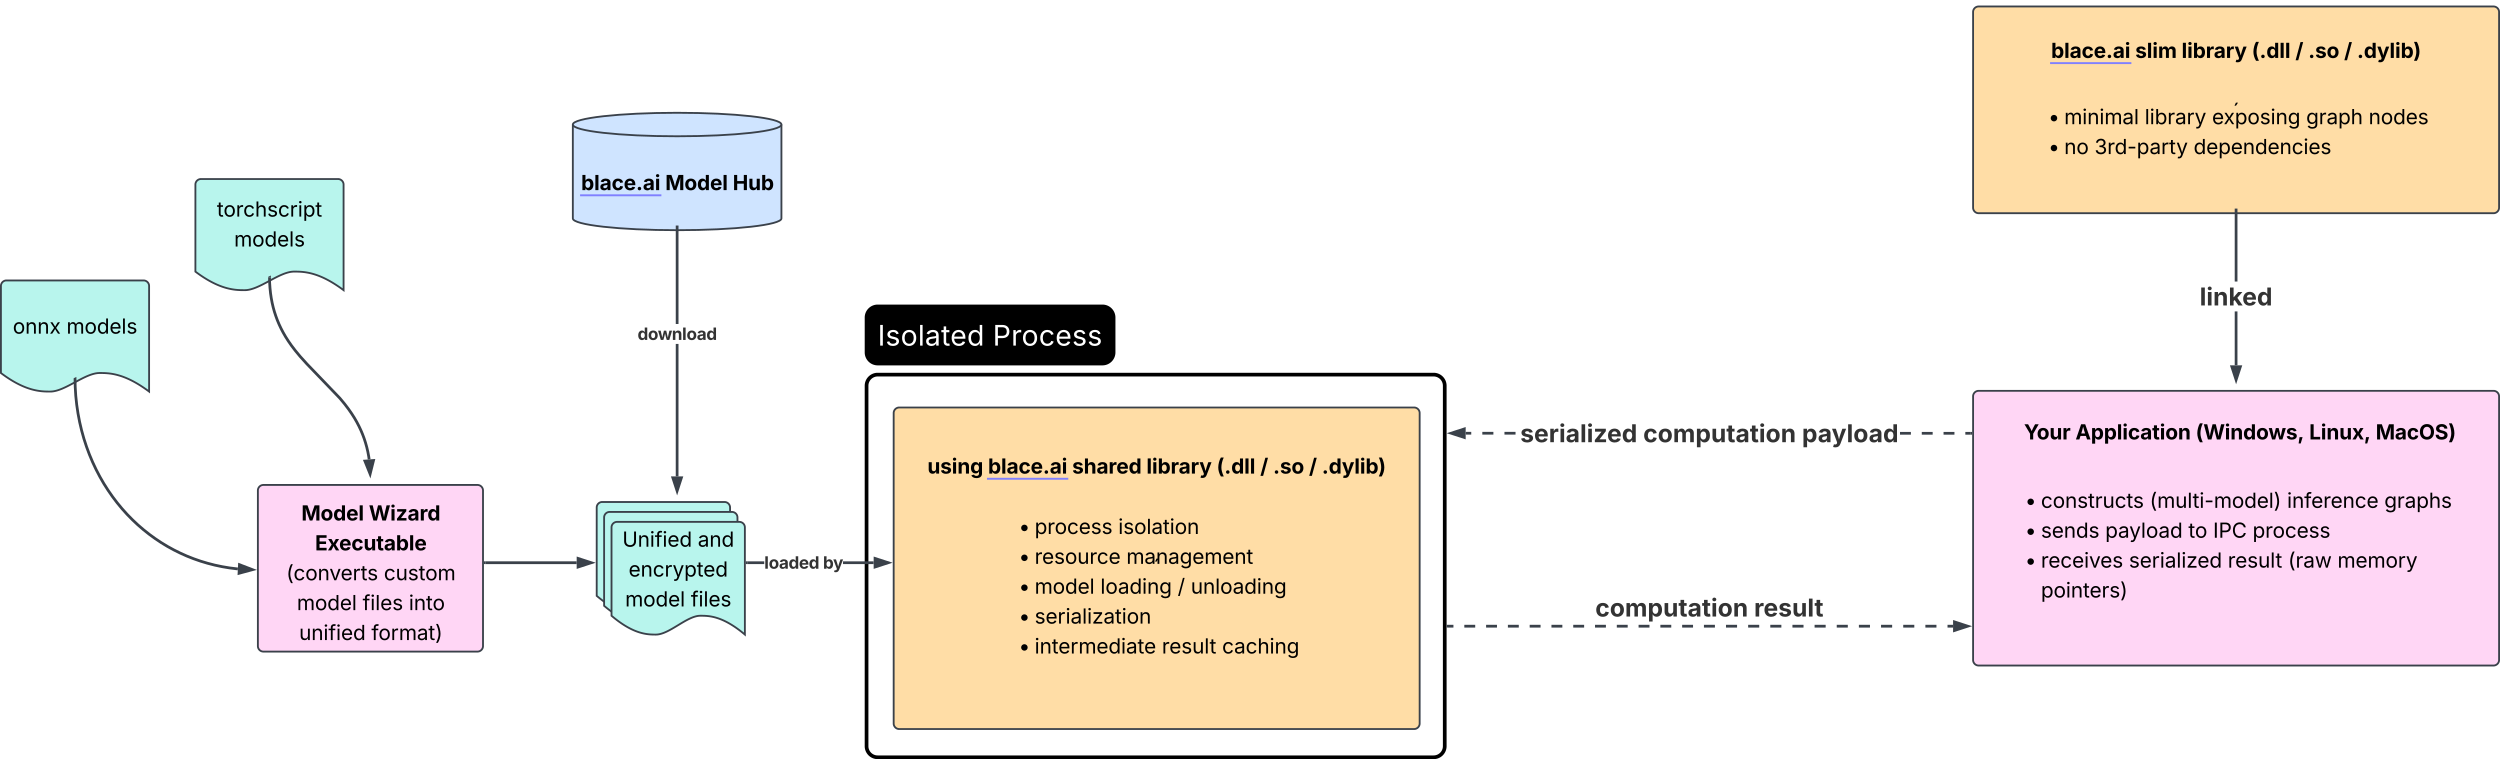 <svg xmlns="http://www.w3.org/2000/svg" xmlns:xlink="http://www.w3.org/1999/xlink" xmlns:lucid="lucid" width="2699.53" height="819.74"><g transform="translate(-4285.841 -84.675)" lucid:page-tab-id="0_0"><path d="M5221.57 501.2a12 12 0 0 1 12-12h600.32a12 12 0 0 1 12 12v389.2a12 12 0 0 1-12 12h-600.33a12 12 0 0 1-12-12z" stroke="#000" stroke-width="4" fill="#fff"/><path d="M5221.57 427.57a12 12 0 0 1 12-12h242.73a12 12 0 0 1 12 12v37.64a12 12 0 0 1-12 12h-242.73a12 12 0 0 1-12-12z" stroke="#000" stroke-width="4"/><use xlink:href="#a" transform="matrix(1,0,0,1,5233.574,427.57) translate(0 30.317)"/><use xlink:href="#b" transform="matrix(1,0,0,1,5233.574,427.57) translate(124.247 30.317)"/><g filter="url(#c)"><path d="M5250.84 524.7a6 6 0 0 1 6-6h555.96a6 6 0 0 1 6 6V859.9a6 6 0 0 1-6 6h-555.96a6 6 0 0 1-6-6z" stroke="#3a414a" stroke-width="2" fill="#ffdda6"/><use xlink:href="#d" transform="matrix(1,0,0,1,5262.84,530.686) translate(268.414 168.34)"/></g><g filter="url(#e)"><path d="M4564.3 608.33a6 6 0 0 1 6-6h231.1a6 6 0 0 1 6 6v167.95a6 6 0 0 1-6 6h-231.1a6 6 0 0 1-6-6z" stroke="#3a414a" stroke-width="2" fill="#ffd6f5"/><use xlink:href="#f" transform="matrix(1,0,0,1,4576.29,614.33) translate(34.957 26.403)"/><use xlink:href="#g" transform="matrix(1,0,0,1,4576.29,614.33) translate(107.819 26.403)"/><use xlink:href="#h" transform="matrix(1,0,0,1,4576.29,614.33) translate(49.746 58.668)"/><use xlink:href="#i" transform="matrix(1,0,0,1,4576.29,614.33) translate(18.577 90.934)"/><use xlink:href="#j" transform="matrix(1,0,0,1,4576.29,614.33) translate(124.014 90.934)"/><use xlink:href="#k" transform="matrix(1,0,0,1,4576.29,614.33) translate(30.101 123.2)"/><use xlink:href="#l" transform="matrix(1,0,0,1,4576.29,614.33) translate(101.086 123.2)"/><use xlink:href="#m" transform="matrix(1,0,0,1,4576.29,614.33) translate(151.01 123.2)"/><use xlink:href="#n" transform="matrix(1,0,0,1,4576.29,614.33) translate(32.499 155.465)"/><use xlink:href="#o" transform="matrix(1,0,0,1,4576.29,614.33) translate(110.57 155.465)"/></g><path d="M6416.4 506.7a6 6 0 0 1 6-6h555.97a6 6 0 0 1 6 6v284.63a6 6 0 0 1-6 6H6422.4a6 6 0 0 1-6-6z" stroke="#3a414a" stroke-width="2" fill="#ffd6f5" filter="url(#p)"/><g filter="url(#q)"><path d="M4930.17 626.72a6 6 0 0 1 6-6h132a6 6 0 0 1 6 6v115.7c-24.05-20.33-39.02-20.33-48.1-20.33-14.4 0-33.55 20.32-47.95 20.32-8.92 0-24.04 0-47.95-20.33z" stroke="#3a414a" stroke-width="2" fill="#b8f5ed"/><path d="M4938.17 637.45a6 6 0 0 1 6-6h132a6 6 0 0 1 6 6v115.7c-24.05-20.32-39.02-20.32-48.1-20.32-14.4 0-33.55 20.33-47.95 20.33-8.92 0-24.04 0-47.95-20.33z" stroke="#3a414a" stroke-width="2" fill="#b8f5ed"/><path d="M4946.17 648.2a6 6 0 0 1 6-6h132a6 6 0 0 1 6 6v115.7c-24.05-20.33-39.02-20.33-48.1-20.33-14.4 0-33.55 20.33-47.95 20.33-8.92 0-24.04 0-47.95-20.33z" stroke="#3a414a" stroke-width="2" fill="#b8f5ed"/><use xlink:href="#r" transform="matrix(1,0,0,1,4951.172,647.193) translate(6.659 21.818)"/><use xlink:href="#s" transform="matrix(1,0,0,1,4951.172,647.193) translate(88.126 21.818)"/><use xlink:href="#t" transform="matrix(1,0,0,1,4951.172,647.193) translate(13.398 54.084)"/><use xlink:href="#k" transform="matrix(1,0,0,1,4951.172,647.193) translate(9.67 86.349)"/><use xlink:href="#u" transform="matrix(1,0,0,1,4951.172,647.193) translate(80.656 86.349)"/></g><path d="M4809.9 692.3h98.65" stroke="#3a414a" stroke-width="3" fill="none"/><path d="M4809.93 693.78h-1.54v-2.95h1.53z" stroke="#3a414a" stroke-width=".05" fill="#3a414a"/><path d="M4924.32 692.3l-14.27 4.64v-9.27z" stroke="#3a414a" stroke-width="3" fill="#3a414a"/><path d="M5111.08 693.78h-18.4v-2.95h18.4zm118.14 0h-33.12v-2.95h33.12z" stroke="#3a414a" stroke-width=".05" fill="#3a414a"/><path d="M5092.7 693.78h-1.53v-2.95h1.54z" fill="#3a414a"/><path stroke="#3a414a" stroke-width=".05" fill="#3a414a"/><path d="M5244.98 692.3l-14.26 4.64v-9.27z" fill="#3a414a"/><path d="M5249.76 692.3l-20.52 6.67v-13.33zm-17.57 2.6l8-2.6-8-2.6z" stroke="#3a414a" stroke-width=".05" fill="#3a414a"/><use xlink:href="#v" transform="matrix(1,0,0,1,5111.082,681.55) translate(0 17.222)"/><use xlink:href="#w" transform="matrix(1,0,0,1,5111.082,681.55) translate(63.429 17.222)"/><g filter="url(#x)"><path d="M4496.84 278a6 6 0 0 1 6-6h148a6 6 0 0 1 6 6v114c-26.72-20.04-43.36-20.04-53.44-20.04-16 0-37.28 20.04-53.28 20.04-9.92 0-26.72 0-53.28-20.04z" stroke="#3a414a" stroke-width="2" fill="#b8f5ed"/><use xlink:href="#y" transform="matrix(1,0,0,1,4501.841,277) translate(18.197 35.59)"/><use xlink:href="#z" transform="matrix(1,0,0,1,4501.841,277) translate(36.768 67.856)"/></g><g filter="url(#x)"><path d="M4286.84 387.5a6 6 0 0 1 6-6h148a6 6 0 0 1 6 6v114c-26.72-20.04-43.36-20.04-53.44-20.04-16 0-37.28 20.04-53.28 20.04-9.92 0-26.72 0-53.28-20.04z" stroke="#3a414a" stroke-width="2" fill="#b8f5ed"/><use xlink:href="#A" transform="matrix(1,0,0,1,4291.841,386.5) translate(7.785 52.465)"/><use xlink:href="#z" transform="matrix(1,0,0,1,4291.841,386.5) translate(65.75 52.465)"/></g><path d="M4576.87 384.4l.1 5.1.4 6.12.6 5.72.8 5.4.96 5.12 1.15 4.9 1.32 4.7 1.5 4.58 1.65 4.48 1.86 4.42 2.08 4.4 2.32 4.43 2.6 4.52 2.97 4.66 3.44 4.95 4.12 5.4 5.16 6.23 7.36 8.15 35.57 37 5.17 6.23 4.1 5.4 3.44 4.95 2.98 4.68 2.6 4.5 2.32 4.44 2.07 4.4 1.86 4.42 1.67 4.47 1.48 4.58 1.32 4.7 1.15 4.9.97 5.13.5 3.3" stroke="#3a414a" stroke-width="3" stroke-linejoin="round" fill="none"/><path d="M4578.35 384.4l-2.95.06-.02-.84 2.92-1.47z" stroke="#3a414a" stroke-width=".05" fill="#3a414a"/><path d="M4685.5 596.5l-5.6-13.92 9.24-.65z" stroke="#3a414a" stroke-width="3" fill="#3a414a"/><path d="M4366.87 493.9l.18 8.42.6 9.78 1.02 9.6 1.4 9.46 1.77 9.27 2.13 9.07 2.47 8.88 2.82 8.66 3.14 8.45 3.45 8.2 3.75 7.97 4.04 7.73 4.3 7.46 4.58 7.2 4.82 6.94 5.05 6.66 5.27 6.37 5.48 6.1 5.7 5.8 5.86 5.52 6.07 5.22 6.22 4.94 6.4 4.65 6.54 4.36 6.7 4.07 6.85 3.76 7 3.48 7.14 3.2 7.3 2.88 7.44 2.6 7.58 2.28 7.75 2 7.9 1.67 8.07 1.36 8.23 1.03.8.07" stroke="#3a414a" stroke-width="3" stroke-linejoin="round" fill="none"/><path d="M4368.35 493.9l-2.95.06-.02-.84 2.92-1.47z" stroke="#3a414a" stroke-width=".05" fill="#3a414a"/><path d="M4558.44 699.8l-14.48 3.9.47-9.26z" stroke="#3a414a" stroke-width="3" fill="#3a414a"/><g filter="url(#B)"><path d="M5129.64 314.56c0 7-50.43 12.68-112.62 12.68-62.2 0-112.62-5.68-112.62-12.68v-101.4c0-7.02 50.42-12.7 112.62-12.7s112.62 5.68 112.62 12.7z" stroke="#3a414a" stroke-width="2" fill="#cfe4ff"/><path d="M5129.64 213.15c0 7-50.43 12.67-112.62 12.67-62.2 0-112.62-5.67-112.62-12.67" stroke="#3a414a" stroke-width="2" fill="none"/><use xlink:href="#C" transform="matrix(1,0,0,1,4909.397,230.822) translate(3.92 53.153)"/><use xlink:href="#D" transform="matrix(1,0,0,1,4909.397,230.822) translate(94.773 53.153)"/><use xlink:href="#E" transform="matrix(1,0,0,1,4909.397,230.822) translate(167.635 53.153)"/></g><a xlink:href="http://blace.ai" target="_blank" transform="matrix(1,0,0,1,4909.397,230.822)"><path class="lucid-link lucid-hotspot lucid-overlay-hotspot" fill-opacity="0" d="M3.92 31.63h85.6v26.9H3.9z"/></a><path d="M5018.5 473.97l-.03 125.13h-2.95l.02-125.13v-17.92h2.95zm0-39.43h-2.96v-104.8h2.95z" stroke="#3a414a" stroke-width=".05" fill="#3a414a"/><path d="M5017 328.24h1.5v1.54h-2.96v-1.57z" fill="#3a414a"/><path stroke="#3a414a" stroke-width=".05" fill="#3a414a"/><path d="M5017 614.86l-4.64-14.26h9.27z" fill="#3a414a"/><path d="M5017 619.63l-6.67-20.5h13.33zm-2.6-17.56l2.6 8.02 2.6-8.03z" stroke="#3a414a" stroke-width=".05" fill="#3a414a"/><use xlink:href="#F" transform="matrix(1,0,0,1,4974.282,434.544) translate(0 17.222)"/><path d="M5375.8 640.72a6 6 0 0 1 6-6h306.03a6 6 0 0 1 6 6v153.96a6 6 0 0 1-6 6H5381.8a6 6 0 0 1-6-6z" fill="none"/><use xlink:href="#G" transform="matrix(1,0,0,1,5380.804,639.716) translate(4.861 21.553)"/><use xlink:href="#H" transform="matrix(1,0,0,1,5380.804,639.716) translate(22.222 21.553)"/><use xlink:href="#I" transform="matrix(1,0,0,1,5380.804,639.716) translate(112.511 21.553)"/><use xlink:href="#J" transform="matrix(1,0,0,1,5380.804,639.716) translate(4.861 53.818)"/><use xlink:href="#K" transform="matrix(1,0,0,1,5380.804,639.716) translate(22.222 53.818)"/><use xlink:href="#L" transform="matrix(1,0,0,1,5380.804,639.716) translate(121.267 53.818)"/><use xlink:href="#J" transform="matrix(1,0,0,1,5380.804,639.716) translate(4.861 86.084)"/><use xlink:href="#M" transform="matrix(1,0,0,1,5380.804,639.716) translate(22.222 86.084)"/><use xlink:href="#N" transform="matrix(1,0,0,1,5380.804,639.716) translate(93.207 86.084)"/><use xlink:href="#O" transform="matrix(1,0,0,1,5380.804,639.716) translate(176.606 86.084)"/><use xlink:href="#P" transform="matrix(1,0,0,1,5380.804,639.716) translate(190.864 86.084)"/><use xlink:href="#J" transform="matrix(1,0,0,1,5380.804,639.716) translate(4.861 118.349)"/><use xlink:href="#Q" transform="matrix(1,0,0,1,5380.804,639.716) translate(22.222 118.349)"/><use xlink:href="#J" transform="matrix(1,0,0,1,5380.804,639.716) translate(4.861 150.615)"/><use xlink:href="#R" transform="matrix(1,0,0,1,5380.804,639.716) translate(22.222 150.615)"/><use xlink:href="#S" transform="matrix(1,0,0,1,5380.804,639.716) translate(159.603 150.615)"/><use xlink:href="#T" transform="matrix(1,0,0,1,5380.804,639.716) translate(224.653 150.615)"/><path d="M5282.25 575.5a6 6 0 0 1 6-6h493.13a6 6 0 0 1 6 6v24.9a6 6 0 0 1-6 6h-493.13a6 6 0 0 1-6-6z" fill="none"/><use xlink:href="#U" transform="matrix(1,0,0,1,5287.254,574.503) translate(0 21.584)"/><use xlink:href="#V" transform="matrix(1,0,0,1,5287.254,574.503) translate(65.441 21.584)"/><use xlink:href="#W" transform="matrix(1,0,0,1,5287.254,574.503) translate(156.293 21.584)"/><use xlink:href="#X" transform="matrix(1,0,0,1,5287.254,574.503) translate(236.491 21.584)"/><use xlink:href="#Y" transform="matrix(1,0,0,1,5287.254,574.503) translate(312.229 21.584)"/><use xlink:href="#Z" transform="matrix(1,0,0,1,5287.254,574.503) translate(359.342 21.584)"/><use xlink:href="#aa" transform="matrix(1,0,0,1,5287.254,574.503) translate(373.231 21.584)"/><use xlink:href="#Z" transform="matrix(1,0,0,1,5287.254,574.503) translate(411.99 21.584)"/><use xlink:href="#ab" transform="matrix(1,0,0,1,5287.254,574.503) translate(425.879 21.584)"/><a xlink:href="http://blace.ai" target="_blank" transform="matrix(1,0,0,1,5287.254,574.503)"><path class="lucid-link lucid-hotspot lucid-overlay-hotspot" fill-opacity="0" d="M65.44.06h85.6v26.9h-85.6z"/></a><g filter="url(#ac)"><path d="M6416.4 91.67a6 6 0 0 1 6-6h555.97a6 6 0 0 1 6 6v211.24a6 6 0 0 1-6 6H6422.4a6 6 0 0 1-6-6z" stroke="#3a414a" stroke-width="2" fill="#ffdda6"/><use xlink:href="#d" transform="matrix(1,0,0,1,6428.413,97.675) translate(268.414 109.028)"/></g><path d="M6495.63 126.67a6 6 0 0 1 6-6h397.52a6 6 0 0 1 6 6v24.9a6 6 0 0 1-6 6h-397.52a6 6 0 0 1-6-6z" fill="none"/><g><use xlink:href="#C" transform="matrix(1,0,0,1,6500.63,125.675) translate(0 21.584)"/><use xlink:href="#ad" transform="matrix(1,0,0,1,6500.63,125.675) translate(90.853 21.584)"/><use xlink:href="#X" transform="matrix(1,0,0,1,6500.63,125.675) translate(140.885 21.584)"/><use xlink:href="#Y" transform="matrix(1,0,0,1,6500.63,125.675) translate(216.623 21.584)"/><use xlink:href="#Z" transform="matrix(1,0,0,1,6500.63,125.675) translate(263.737 21.584)"/><use xlink:href="#aa" transform="matrix(1,0,0,1,6500.63,125.675) translate(277.626 21.584)"/><use xlink:href="#Z" transform="matrix(1,0,0,1,6500.63,125.675) translate(316.385 21.584)"/><use xlink:href="#ab" transform="matrix(1,0,0,1,6500.63,125.675) translate(330.273 21.584)"/></g><g transform="matrix(1,0,0,1,6500.63,125.675)"><a xlink:href="http://blace.ai" target="_blank"><path class="lucid-link lucid-hotspot lucid-overlay-hotspot" fill-opacity="0" d="M0 .06h85.6v26.9H0z"/></a></g><path d="M6487.55 197.84a6 6 0 0 1 6-6h413.7a6 6 0 0 1 6 6V255a6 6 0 0 1-6 6h-413.7a6 6 0 0 1-6-6z" fill="none"/><g><use xlink:href="#J" transform="matrix(1,0,0,1,6492.547,196.838) translate(4.861 21.951)"/><use xlink:href="#ae" transform="matrix(1,0,0,1,6492.547,196.838) translate(22.222 21.951)"/><use xlink:href="#af" transform="matrix(1,0,0,1,6492.547,196.838) translate(109.158 21.951)"/><use xlink:href="#ag" transform="matrix(1,0,0,1,6492.547,196.838) translate(181.825 21.951)"/><use xlink:href="#ah" transform="matrix(1,0,0,1,6492.547,196.838) translate(283.464 21.951)"/><use xlink:href="#ai" transform="matrix(1,0,0,1,6492.547,196.838) translate(350.933 21.951)"/><use xlink:href="#J" transform="matrix(1,0,0,1,6492.547,196.838) translate(4.861 54.217)"/><use xlink:href="#aj" transform="matrix(1,0,0,1,6492.547,196.838) translate(22.222 54.217)"/><use xlink:href="#ak" transform="matrix(1,0,0,1,6492.547,196.838) translate(54.926 54.217)"/><use xlink:href="#al" transform="matrix(1,0,0,1,6492.547,196.838) translate(161.936 54.217)"/></g><path d="M6701.87 479.1h-2.95v-58.15h2.95zm0-90.42h-2.95V311.4h2.95z" stroke="#3a414a" stroke-width=".05" fill="#3a414a"/><path d="M6701.87 311.45h-2.95v-1.54h2.95z" fill="#3a414a"/><path stroke="#3a414a" stroke-width=".05" fill="#3a414a"/><path d="M6700.4 494.86l-4.64-14.27h9.27z" fill="#3a414a"/><path d="M6700.4 499.63l-6.67-20.5h13.33zm-2.6-17.56l2.6 8 2.6-8z" stroke="#3a414a" stroke-width=".05" fill="#3a414a"/><g><use xlink:href="#am" transform="matrix(1,0,0,1,6661.081,388.681) translate(0 25.833)"/></g><path d="M6413.9 554h-5.87v-2.95h5.88zm-17.63 0h-11.76v-2.95h11.77zm-23.52 0H6361v-2.95h11.76zm-23.5 0h-11.77v-2.95h11.76zm-426.92-.07h-11.96v-2.95h11.96zm-23.92 0h-11.95v-2.95h11.96zm-23.9 0h-6v-2.95h6z" stroke="#3a414a" stroke-width=".05" fill="#3a414a"/><path d="M6415.4 554h-1.53v-2.95h1.54z" fill="#3a414a"/><path stroke="#3a414a" stroke-width=".05" fill="#3a414a"/><path d="M5867 557.1l-14.25-4.64 14.26-4.64z" fill="#3a414a"/><path d="M5868.5 559.12l-20.53-6.66 20.52-6.67zm-10.98-6.66l8.02 2.6v-5.2z" stroke="#3a414a" stroke-width=".05" fill="#3a414a"/><g><use xlink:href="#an" transform="matrix(1,0,0,1,5927.368,536.359) translate(0 25.833)"/><use xlink:href="#ao" transform="matrix(1,0,0,1,5927.368,536.359) translate(132.786 25.833)"/><use xlink:href="#ap" transform="matrix(1,0,0,1,5927.368,536.359) translate(304.219 25.833)"/></g><path d="M6466.34 538.6a6 6 0 0 1 6-6h464.54a6 6 0 0 1 6 6v24.9a6 6 0 0 1-6 6h-464.54a6 6 0 0 1-6-6z" fill="none"/><g><use xlink:href="#aq" transform="matrix(1,0,0,1,6471.34,537.605) translate(0 21.584)"/><use xlink:href="#ar" transform="matrix(1,0,0,1,6471.34,537.605) translate(55.588 21.584)"/><use xlink:href="#as" transform="matrix(1,0,0,1,6471.34,537.605) translate(185.319 21.584)"/><use xlink:href="#at" transform="matrix(1,0,0,1,6471.34,537.605) translate(307.964 21.584)"/><use xlink:href="#au" transform="matrix(1,0,0,1,6471.34,537.605) translate(379.796 21.584)"/></g><path d="M6462.4 612.4a6 6 0 0 1 6-6h468.48a6 6 0 0 1 6 6v121.7a6 6 0 0 1-6 6H6468.4a6 6 0 0 1-6-6z" fill="none"/><g><use xlink:href="#J" transform="matrix(1,0,0,1,6467.405,611.401) translate(4.861 21.685)"/><use xlink:href="#av" transform="matrix(1,0,0,1,6467.405,611.401) translate(22.222 21.685)"/><use xlink:href="#aw" transform="matrix(1,0,0,1,6467.405,611.401) translate(139.605 21.685)"/><use xlink:href="#ax" transform="matrix(1,0,0,1,6467.405,611.401) translate(287.988 21.685)"/><use xlink:href="#ay" transform="matrix(1,0,0,1,6467.405,611.401) translate(393.012 21.685)"/><use xlink:href="#J" transform="matrix(1,0,0,1,6467.405,611.401) translate(4.861 53.951)"/><use xlink:href="#az" transform="matrix(1,0,0,1,6467.405,611.401) translate(22.222 53.951)"/><use xlink:href="#aA" transform="matrix(1,0,0,1,6467.405,611.401) translate(91.623 53.951)"/><use xlink:href="#aB" transform="matrix(1,0,0,1,6467.405,611.401) translate(181.456 53.951)"/><use xlink:href="#aC" transform="matrix(1,0,0,1,6467.405,611.401) translate(208.084 53.951)"/><use xlink:href="#aD" transform="matrix(1,0,0,1,6467.405,611.401) translate(250.727 53.951)"/><use xlink:href="#J" transform="matrix(1,0,0,1,6467.405,611.401) translate(4.861 86.217)"/><use xlink:href="#aE" transform="matrix(1,0,0,1,6467.405,611.401) translate(22.222 86.217)"/><use xlink:href="#aF" transform="matrix(1,0,0,1,6467.405,611.401) translate(117.198 86.217)"/><use xlink:href="#S" transform="matrix(1,0,0,1,6467.405,611.401) translate(223.98 86.217)"/><use xlink:href="#aG" transform="matrix(1,0,0,1,6467.405,611.401) translate(289.03 86.217)"/><use xlink:href="#aH" transform="matrix(1,0,0,1,6467.405,611.401) translate(342.415 86.217)"/><use xlink:href="#aI" transform="matrix(1,0,0,1,6467.405,611.401) translate(22.222 118.482)"/></g><path d="M6069.05 395.5h124.2v124.2h-124.2z" fill="url(#aJ)"/><path d="M5849.4 760.85h5.87m11.76 0h11.76m11.76 0h11.75m11.78 0h11.76m11.76 0h11.76m11.76 0h11.76m11.76 0h11.76m11.76 0h11.76m11.77 0h11.75m11.76 0h11.77m11.76 0h11.76m11.75 0H6114m11.77 0h11.86m11.96 0h11.95m11.97 0h11.96m11.96 0h11.96m11.96 0h11.96m11.96 0h11.96m11.96 0h11.96m11.96 0h11.97m11.95 0H6329m11.97 0h11.96m11.96 0h11.95m11.96 0h6" stroke="#3a414a" stroke-width="3" fill="none"/><path d="M5849.43 762.32h-1.54v-2.95h1.53z" stroke="#3a414a" stroke-width=".05" fill="#3a414a"/><path d="M6410.56 760.85l-14.27 4.63v-9.27z" stroke="#3a414a" stroke-width="3" fill="#3a414a"/><g><use xlink:href="#aK" transform="matrix(1,0,0,1,6008.43,724.583) translate(0 25.833)"/><use xlink:href="#aL" transform="matrix(1,0,0,1,6008.43,724.583) translate(171.432 25.833)"/></g><defs><path fill="#fff" d="M370-1490V0H180v-1490h190" id="aM"/><path fill="#fff" d="M538 24C308 24 148-78 108-271l171-41c32 123 123 178 257 178 156 0 256-77 256-169 0-77-54-128-164-154l-186-44c-203-48-300-148-300-305 0-192 176-326 414-326 230 0 351 112 402 269l-163 42c-31-80-94-158-238-158-133 0-233 69-233 162 0 83 57 129 188 160l169 40c203 48 298 149 298 302 0 196-179 339-441 339" id="aN"/><path fill="#fff" d="M613 24c-304 0-509-231-509-576 0-350 205-580 509-580 305 0 511 230 511 580 0 345-206 576-511 576zm0-161c226 0 329-195 329-415 0-222-103-419-329-419-223 0-326 196-326 419 0 220 103 415 326 415" id="aO"/><path fill="#fff" d="M338-1490V0H158v-1490h180" id="aP"/><path fill="#fff" d="M471 26C259 26 90-98 90-318c0-256 228-303 435-329 202-27 287-16 287-108 0-139-79-219-234-219-161 0-248 86-283 164l-173-57c86-203 278-265 451-265 150 0 419 46 419 395V0H815v-152h-12C765-73 660 26 471 26zm31-159c199 0 310-134 310-271v-155c-30 35-226 55-295 64-131 17-246 59-246 186 0 116 97 176 231 176" id="aQ"/><path fill="#fff" d="M598-1118v154H368v674c0 100 37 144 132 144 23 0 62-6 92-12L629-6c-37 13-88 20-134 20-193 0-307-107-307-290v-688H20v-154h168v-266h180v266h230" id="aR"/><path fill="#fff" d="M628 24c-324 0-524-230-524-574 0-343 198-582 503-582 237 0 487 146 487 559v75H286c9 234 145 362 343 362 132 0 231-58 273-172l174 48C1024-91 857 24 628 24zM287-650h624c-17-190-120-322-304-322-192 0-309 151-320 322" id="aS"/><path fill="#fff" d="M577 24c-279 0-473-224-473-580 0-354 195-576 474-576 218 0 287 134 324 193h14v-551h180V0H922v-173h-20C865-111 790 24 577 24zm27-161c203 0 314-172 314-421 0-247-108-413-314-413-212 0-317 181-317 413 0 235 108 421 317 421" id="aT"/><g id="a"><use transform="matrix(0.015,0,0,0.015,0,0)" xlink:href="#aM"/><use transform="matrix(0.015,0,0,0.015,8.355,0)" xlink:href="#aN"/><use transform="matrix(0.015,0,0,0.015,24.776,0)" xlink:href="#aO"/><use transform="matrix(0.015,0,0,0.015,43.431,0)" xlink:href="#aP"/><use transform="matrix(0.015,0,0,0.015,50.966,0)" xlink:href="#aQ"/><use transform="matrix(0.015,0,0,0.015,68.435,0)" xlink:href="#aR"/><use transform="matrix(0.015,0,0,0.015,78.309,0)" xlink:href="#aS"/><use transform="matrix(0.015,0,0,0.015,96.447,0)" xlink:href="#aT"/></g><path fill="#fff" d="M180 0v-1490h510c348 0 508 209 508 474 0 266-160 477-507 477H370V0H180zm190-706h312c236 0 327-133 327-310 0-176-91-307-329-307H370v617" id="aU"/><path fill="#fff" d="M158 0v-1118h174v172h12c41-113 157-188 290-188 26 0 70 2 91 3v181c-11-2-60-10-108-10-161 0-279 109-279 260V0H158" id="aV"/><path fill="#fff" d="M613 24c-304 0-509-231-509-576 0-350 205-580 509-580 216 0 392 114 453 309l-173 49c-33-115-133-197-280-197-223 0-326 196-326 419 0 220 103 415 326 415 150 0 252-85 285-206l172 49C1010-95 832 24 613 24" id="aW"/><g id="b"><use transform="matrix(0.015,0,0,0.015,0,0)" xlink:href="#aU"/><use transform="matrix(0.015,0,0,0.015,19.87,0)" xlink:href="#aV"/><use transform="matrix(0.015,0,0,0.015,31.066,0)" xlink:href="#aO"/><use transform="matrix(0.015,0,0,0.015,49.72,0)" xlink:href="#aW"/><use transform="matrix(0.015,0,0,0.015,67.493,0)" xlink:href="#aS"/><use transform="matrix(0.015,0,0,0.015,85.632,0)" xlink:href="#aN"/><use transform="matrix(0.015,0,0,0.015,102.053,0)" xlink:href="#aN"/></g><path d="M168-1264l140-294h201l-194 294H168" id="aX"/><use transform="matrix(0.011,0,0,0.011,0,0)" xlink:href="#aX" id="d"/><filter id="c" filterUnits="objectBoundingBox" x="-.02" y="-.01" width="1.04" height="1.06"><feOffset result="offOut" in="SourceAlpha" dy="6"/><feGaussianBlur result="blurOut" in="offOut" stdDeviation="5"/><feColorMatrix result="colorOut" in="blurOut" values="0 0 0 0 0 0 0 0 0 0 0 0 0 0 0 0 0 0 0.502 0"/><feBlend in="SourceGraphic" in2="colorOut"/></filter><path d="M135 0v-1490h468l242 684c30 94 76 293 111 455 34-161 80-360 110-455l238-684h470V0h-307c0-447-3-765 11-1227-122 503-246 788-395 1227H826C676-435 552-717 427-1215c15 453 11 775 11 1215H135" id="aY"/><path d="M628 22C291 22 81-210 81-554c0-346 210-578 547-578 336 0 547 232 547 578 0 344-211 576-547 576zm0-236c160 0 242-146 242-341 0-197-82-341-242-341S387-753 387-555c0 195 81 341 241 341" id="aZ"/><path d="M537 19C279 19 81-185 81-557c0-382 206-575 454-575 190 0 278 113 318 202h10v-560h300V0H868v-179h-15C812-89 719 19 537 19zm92-241c153 0 240-134 240-336 0-203-86-334-240-334-158 0-240 138-240 334 0 197 84 336 240 336" id="ba"/><path d="M633 22C291 22 81-200 81-553c0-345 210-579 537-579 292 0 525 185 525 567v84H378c7 183 109 277 260 277 105 0 184-46 216-132l272 51C1071-99 893 22 633 22zM380-669h474c-15-146-94-237-233-237-143 0-229 99-241 237" id="bb"/><path d="M428-1490V0H128v-1490h300" id="bc"/><g id="f"><use transform="matrix(0.011,0,0,0.011,0,0)" xlink:href="#aY"/><use transform="matrix(0.011,0,0,0.011,20.703,0)" xlink:href="#aZ"/><use transform="matrix(0.011,0,0,0.011,34.332,0)" xlink:href="#ba"/><use transform="matrix(0.011,0,0,0.011,48.34,0)" xlink:href="#bb"/><use transform="matrix(0.011,0,0,0.011,61.578,0)" xlink:href="#bc"/></g><path d="M449 0L49-1490h333c89 395 194 758 253 1185 65-426 176-790 269-1185h317c93 394 201 758 268 1181 60-425 164-788 253-1181h334L1675 0h-348c-90-376-204-711-266-1118C1004-714 886-373 798 0H449" id="bd"/><path d="M128 0v-1118h300V0H128zm150-1264c-91 0-165-68-165-154 0-85 74-154 165-154 90 0 165 69 165 154 0 86-75 154-165 154" id="be"/><path d="M120 0v-182l551-686v-8H137v-242h897v199L514-250v8h539V0H120" id="bf"/><path d="M440 22C227 22 68-92 68-313c0-250 202-322 422-343 195-21 271-24 271-105 0-95-63-149-175-149-116 0-187 57-211 129l-275-46c57-194 237-305 487-305 240 0 474 108 474 379V0H777v-155h-10C713-51 605 22 440 22zm85-211c140 0 238-93 238-211v-121c-37 26-156 42-222 51-111 16-185 59-185 149 0 87 70 132 169 132" id="bg"/><path d="M128 0v-1118h290v195h12c54-169 184-238 367-200v268c-27-8-86-15-130-15-138 0-239 95-239 234V0H128" id="bh"/><g id="g"><use transform="matrix(0.011,0,0,0.011,0,0)" xlink:href="#bd"/><use transform="matrix(0.011,0,0,0.011,23.058,0)" xlink:href="#be"/><use transform="matrix(0.011,0,0,0.011,29.08,0)" xlink:href="#bf"/><use transform="matrix(0.011,0,0,0.011,41.808,0)" xlink:href="#bg"/><use transform="matrix(0.011,0,0,0.011,54.709,0)" xlink:href="#bh"/><use transform="matrix(0.011,0,0,0.011,63.216,0)" xlink:href="#ba"/></g><path d="M135 0v-1490h997v253H440v360h640v249H440v375h694V0H135" id="bi"/><path d="M42 0l360-574-338-544h324c72 124 151 261 209 394 58-134 140-271 215-394h318L785-570 1146 0H824c-79-136-169-280-234-425C528-278 439-134 360 0H42" id="bj"/><path d="M628 22C291 22 81-210 81-554c0-346 210-578 547-578 265 0 455 142 497 372l-279 52c-25-116-99-188-215-188-160 0-244 139-244 341 0 200 84 341 244 341 116 0 193-74 217-195l279 51C1085-123 896 22 628 22" id="bk"/><path d="M513 14c-232 0-385-159-385-421v-711h300v659c0 139 76 222 202 222 127 0 217-86 217-234v-647h301V0H864l-4-232C797-74 683 14 513 14" id="bl"/><path d="M683-1118v229H474v562c0 71 29 104 102 104 23 0 73-7 95-13l43 225C647 9 580 16 520 16 296 16 174-96 174-301v-588H20v-229h154v-266h300v266h209" id="bm"/><path d="M754 19C571 19 479-89 437-179h-14V0H128v-1490h300v560h9c41-89 129-202 319-202 248 0 453 193 453 575 0 372-197 576-455 576zm-92-241c156 0 240-139 240-336 0-196-83-334-240-334-154 0-241 131-241 334 0 202 88 336 241 336" id="bn"/><g id="h"><use transform="matrix(0.011,0,0,0.011,0,0)" xlink:href="#bi"/><use transform="matrix(0.011,0,0,0.011,13.498,0)" xlink:href="#bj"/><use transform="matrix(0.011,0,0,0.011,25.944,0)" xlink:href="#bb"/><use transform="matrix(0.011,0,0,0.011,39.182,0)" xlink:href="#bk"/><use transform="matrix(0.011,0,0,0.011,52.257,0)" xlink:href="#bl"/><use transform="matrix(0.011,0,0,0.011,66.092,0)" xlink:href="#bm"/><use transform="matrix(0.011,0,0,0.011,74.338,0)" xlink:href="#bg"/><use transform="matrix(0.011,0,0,0.011,87.24,0)" xlink:href="#bn"/><use transform="matrix(0.011,0,0,0.011,101.248,0)" xlink:href="#bc"/><use transform="matrix(0.011,0,0,0.011,107.27,0)" xlink:href="#bb"/></g><path d="M218-607c0-325 108-727 258-974h175c-155 315-250 682-250 974 0 265 78 531 250 886H476C306-10 218-315 218-607" id="bo"/><path d="M613 24c-304 0-509-231-509-576 0-350 205-580 509-580 216 0 392 114 453 309l-173 49c-33-115-133-197-280-197-223 0-326 196-326 419 0 220 103 415 326 415 150 0 252-85 285-206l172 49C1010-95 832 24 613 24" id="bp"/><path d="M613 24c-304 0-509-231-509-576 0-350 205-580 509-580 305 0 511 230 511 580 0 345-206 576-511 576zm0-161c226 0 329-195 329-415 0-222-103-419-329-419-223 0-326 196-326 419 0 220 103 415 326 415" id="bq"/><path d="M338-670V0H158v-1118h173l1 207c72-158 192-221 342-221 226 0 378 139 378 422V0H872v-695c0-172-96-275-252-275-161 0-282 109-282 300" id="br"/><path d="M481 0L54-1118h197c107 314 236 620 325 951 87-331 217-637 324-951h197L670 0H481" id="bs"/><path d="M628 24c-324 0-524-230-524-574 0-343 198-582 503-582 237 0 487 146 487 559v75H286c9 234 145 362 343 362 132 0 231-58 273-172l174 48C1024-91 857 24 628 24zM287-650h624c-17-190-120-322-304-322-192 0-309 151-320 322" id="bt"/><path d="M158 0v-1118h174v172h12c41-113 157-188 290-188 26 0 70 2 91 3v181c-11-2-60-10-108-10-161 0-279 109-279 260V0H158" id="bu"/><path d="M598-1118v154H368v674c0 100 37 144 132 144 23 0 62-6 92-12L629-6c-37 13-88 20-134 20-193 0-307-107-307-290v-688H20v-154h168v-266h180v266h230" id="bv"/><path d="M538 24C308 24 148-78 108-271l171-41c32 123 123 178 257 178 156 0 256-77 256-169 0-77-54-128-164-154l-186-44c-203-48-300-148-300-305 0-192 176-326 414-326 230 0 351 112 402 269l-163 42c-31-80-94-158-238-158-133 0-233 69-233 162 0 83 57 129 188 160l169 40c203 48 298 149 298 302 0 196-179 339-441 339" id="bw"/><g id="i"><use transform="matrix(0.011,0,0,0.011,0,0)" xlink:href="#bo"/><use transform="matrix(0.011,0,0,0.011,7.856,0)" xlink:href="#bp"/><use transform="matrix(0.011,0,0,0.011,20.551,0)" xlink:href="#bq"/><use transform="matrix(0.011,0,0,0.011,33.876,0)" xlink:href="#br"/><use transform="matrix(0.011,0,0,0.011,46.68,0)" xlink:href="#bs"/><use transform="matrix(0.011,0,0,0.011,58.735,0)" xlink:href="#bt"/><use transform="matrix(0.011,0,0,0.011,71.691,0)" xlink:href="#bu"/><use transform="matrix(0.011,0,0,0.011,80.404,0)" xlink:href="#bv"/><use transform="matrix(0.011,0,0,0.011,87.457,0)" xlink:href="#bw"/></g><path d="M537 14c-226 0-379-139-379-422v-710h180v695c0 172 97 275 253 275 160 0 281-109 281-300v-670h181V0H879v-209C806-46 684 14 537 14" id="bx"/><path d="M158 0v-1118h175l1 205c55-151 181-225 313-225 147 0 245 90 285 228 53-141 190-228 352-228 194 0 352 125 352 384V0h-181v-749c0-161-105-225-225-225-151 0-243 103-243 244V0H807v-767c0-124-93-207-219-207-131 0-250 92-250 270V0H158" id="by"/><g id="j"><use transform="matrix(0.011,0,0,0.011,0,0)" xlink:href="#bp"/><use transform="matrix(0.011,0,0,0.011,12.695,0)" xlink:href="#bx"/><use transform="matrix(0.011,0,0,0.011,25.836,0)" xlink:href="#bw"/><use transform="matrix(0.011,0,0,0.011,37.565,0)" xlink:href="#bv"/><use transform="matrix(0.011,0,0,0.011,44.618,0)" xlink:href="#bq"/><use transform="matrix(0.011,0,0,0.011,57.943,0)" xlink:href="#by"/></g><path d="M577 24c-279 0-473-224-473-580 0-354 195-576 474-576 218 0 287 134 324 193h14v-551h180V0H922v-173h-20C865-111 790 24 577 24zm27-161c203 0 314-172 314-421 0-247-108-413-314-413-212 0-317 181-317 413 0 235 108 421 317 421" id="bz"/><path d="M338-1490V0H158v-1490h180" id="bA"/><g id="k"><use transform="matrix(0.011,0,0,0.011,0,0)" xlink:href="#by"/><use transform="matrix(0.011,0,0,0.011,19.466,0)" xlink:href="#bq"/><use transform="matrix(0.011,0,0,0.011,32.791,0)" xlink:href="#bz"/><use transform="matrix(0.011,0,0,0.011,46.398,0)" xlink:href="#bt"/><use transform="matrix(0.011,0,0,0.011,59.353,0)" xlink:href="#bA"/></g><path d="M678-1118v154H420V0H240v-964H20v-154h220v-149c0-194 155-293 318-293 85 0 141 18 168 30l-50 154c-19-6-47-17-97-17-111 0-159 58-159 166v109h258" id="bB"/><path d="M158 0v-1118h180V0H158zm91-1301c-68 0-125-53-125-119s57-119 125-119c69 0 126 53 126 119s-57 119-126 119" id="bC"/><g id="l"><use transform="matrix(0.011,0,0,0.011,0,0)" xlink:href="#bB"/><use transform="matrix(0.011,0,0,0.011,8.225,0)" xlink:href="#bC"/><use transform="matrix(0.011,0,0,0.011,13.607,0)" xlink:href="#bA"/><use transform="matrix(0.011,0,0,0.011,18.989,0)" xlink:href="#bt"/><use transform="matrix(0.011,0,0,0.011,31.944,0)" xlink:href="#bw"/></g><g id="m"><use transform="matrix(0.011,0,0,0.011,0,0)" xlink:href="#bC"/><use transform="matrix(0.011,0,0,0.011,5.382,0)" xlink:href="#br"/><use transform="matrix(0.011,0,0,0.011,18.511,0)" xlink:href="#bv"/><use transform="matrix(0.011,0,0,0.011,25.564,0)" xlink:href="#bq"/></g><g id="n"><use transform="matrix(0.011,0,0,0.011,0,0)" xlink:href="#bx"/><use transform="matrix(0.011,0,0,0.011,13.14,0)" xlink:href="#br"/><use transform="matrix(0.011,0,0,0.011,26.27,0)" xlink:href="#bC"/><use transform="matrix(0.011,0,0,0.011,31.651,0)" xlink:href="#bB"/><use transform="matrix(0.011,0,0,0.011,39.876,0)" xlink:href="#bC"/><use transform="matrix(0.011,0,0,0.011,45.258,0)" xlink:href="#bt"/><use transform="matrix(0.011,0,0,0.011,58.214,0)" xlink:href="#bz"/></g><path d="M471 26C259 26 90-98 90-318c0-256 228-303 435-329 202-27 287-16 287-108 0-139-79-219-234-219-161 0-248 86-283 164l-173-57c86-203 278-265 451-265 150 0 419 46 419 395V0H815v-152h-12C765-73 660 26 471 26zm31-159c199 0 310-134 310-271v-155c-30 35-226 55-295 64-131 17-246 59-246 186 0 116 97 176 231 176" id="bD"/><path d="M96 279C273-86 346-350 346-607c0-292-95-659-250-974h175c150 246 258 650 258 974 0 297-91 602-258 886H96" id="bE"/><g id="o"><use transform="matrix(0.011,0,0,0.011,0,0)" xlink:href="#bB"/><use transform="matrix(0.011,0,0,0.011,7.574,0)" xlink:href="#bq"/><use transform="matrix(0.011,0,0,0.011,20.898,0)" xlink:href="#bu"/><use transform="matrix(0.011,0,0,0.011,29.612,0)" xlink:href="#by"/><use transform="matrix(0.011,0,0,0.011,49.078,0)" xlink:href="#bD"/><use transform="matrix(0.011,0,0,0.011,61.556,0)" xlink:href="#bv"/><use transform="matrix(0.011,0,0,0.011,68.826,0)" xlink:href="#bE"/></g><filter id="e" filterUnits="objectBoundingBox" x="-.04" y="-.02" width="1.08" height="1.11"><feOffset result="offOut" in="SourceAlpha" dy="6"/><feGaussianBlur result="blurOut" in="offOut" stdDeviation="5"/><feColorMatrix result="colorOut" in="blurOut" values="0 0 0 0 0 0 0 0 0 0 0 0 0 0 0 0 0 0 0.502 0"/><feBlend in="SourceGraphic" in2="colorOut"/></filter><filter id="p" filterUnits="objectBoundingBox" x="-.02" y="-.01" width="1.04" height="1.07"><feOffset result="offOut" in="SourceAlpha" dy="6"/><feGaussianBlur result="blurOut" in="offOut" stdDeviation="5"/><feColorMatrix result="colorOut" in="blurOut" values="0 0 0 0 0 0 0 0 0 0 0 0 0 0 0 0 0 0 0.502 0"/><feBlend in="SourceGraphic" in2="colorOut"/></filter><path d="M763 24c-353 0-583-224-583-531v-983h190v968c0 214 149 370 393 370 243 0 391-156 391-370v-968h190v983c0 307-230 531-581 531" id="bF"/><g id="r"><use transform="matrix(0.011,0,0,0.011,0,0)" xlink:href="#bF"/><use transform="matrix(0.011,0,0,0.011,16.536,0)" xlink:href="#br"/><use transform="matrix(0.011,0,0,0.011,29.666,0)" xlink:href="#bC"/><use transform="matrix(0.011,0,0,0.011,35.048,0)" xlink:href="#bB"/><use transform="matrix(0.011,0,0,0.011,43.273,0)" xlink:href="#bC"/><use transform="matrix(0.011,0,0,0.011,48.655,0)" xlink:href="#bt"/><use transform="matrix(0.011,0,0,0.011,61.61,0)" xlink:href="#bz"/></g><g id="s"><use transform="matrix(0.011,0,0,0.011,0,0)" xlink:href="#bD"/><use transform="matrix(0.011,0,0,0.011,12.478,0)" xlink:href="#br"/><use transform="matrix(0.011,0,0,0.011,25.608,0)" xlink:href="#bz"/></g><path d="M140 405l46-156c120 36 205 19 263-150l32-93L54-1118h197c107 313 237 620 324 950 87-331 219-637 326-950h196L606 167c-68 178-176 259-334 259-64 0-113-12-132-21" id="bG"/><path d="M158 418v-1536h174v179h20c37-59 106-193 324-193 279 0 474 222 474 576 0 356-194 580-473 580-213 0-288-135-325-197h-14v591H158zm492-555c209 0 317-186 317-421 0-232-105-413-317-413-206 0-314 166-314 413 0 249 111 421 314 421" id="bH"/><g id="t"><use transform="matrix(0.011,0,0,0.011,0,0)" xlink:href="#bt"/><use transform="matrix(0.011,0,0,0.011,12.956,0)" xlink:href="#br"/><use transform="matrix(0.011,0,0,0.011,26.085,0)" xlink:href="#bp"/><use transform="matrix(0.011,0,0,0.011,38.78,0)" xlink:href="#bu"/><use transform="matrix(0.011,0,0,0.011,47.493,0)" xlink:href="#bG"/><use transform="matrix(0.011,0,0,0.011,59.983,0)" xlink:href="#bH"/><use transform="matrix(0.011,0,0,0.011,73.589,0)" xlink:href="#bv"/><use transform="matrix(0.011,0,0,0.011,80.642,0)" xlink:href="#bt"/><use transform="matrix(0.011,0,0,0.011,93.598,0)" xlink:href="#bz"/></g><g id="u"><use transform="matrix(0.011,0,0,0.011,0,0)" xlink:href="#bB"/><use transform="matrix(0.011,0,0,0.011,8.225,0)" xlink:href="#bC"/><use transform="matrix(0.011,0,0,0.011,13.607,0)" xlink:href="#bA"/><use transform="matrix(0.011,0,0,0.011,18.989,0)" xlink:href="#bt"/><use transform="matrix(0.011,0,0,0.011,31.944,0)" xlink:href="#bw"/></g><filter id="q" filterUnits="objectBoundingBox" x="-.06" y="-.03" width="1.13" height="1.14"><feOffset result="offOut" in="SourceAlpha" dy="6"/><feGaussianBlur result="blurOut" in="offOut" stdDeviation="5"/><feColorMatrix result="colorOut" in="blurOut" values="0 0 0 0 0 0 0 0 0 0 0 0 0 0 0 0 0 0 0.502 0"/><feBlend in="SourceGraphic" in2="colorOut"/></filter><path fill="#333" d="M428-1490V0H128v-1490h300" id="bI"/><path fill="#333" d="M628 22C291 22 81-210 81-554c0-346 210-578 547-578 336 0 547 232 547 578 0 344-211 576-547 576zm0-236c160 0 242-146 242-341 0-197-82-341-242-341S387-753 387-555c0 195 81 341 241 341" id="bJ"/><path fill="#333" d="M440 22C227 22 68-92 68-313c0-250 202-322 422-343 195-21 271-24 271-105 0-95-63-149-175-149-116 0-187 57-211 129l-275-46c57-194 237-305 487-305 240 0 474 108 474 379V0H777v-155h-10C713-51 605 22 440 22zm85-211c140 0 238-93 238-211v-121c-37 26-156 42-222 51-111 16-185 59-185 149 0 87 70 132 169 132" id="bK"/><path fill="#333" d="M537 19C279 19 81-185 81-557c0-382 206-575 454-575 190 0 278 113 318 202h10v-560h300V0H868v-179h-15C812-89 719 19 537 19zm92-241c153 0 240-134 240-336 0-203-86-334-240-334-158 0-240 138-240 334 0 197 84 336 240 336" id="bL"/><path fill="#333" d="M633 22C291 22 81-200 81-553c0-345 210-579 537-579 292 0 525 185 525 567v84H378c7 183 109 277 260 277 105 0 184-46 216-132l272 51C1071-99 893 22 633 22zM380-669h474c-15-146-94-237-233-237-143 0-229 99-241 237" id="bM"/><g id="v"><use transform="matrix(0.009,0,0,0.009,0,0)" xlink:href="#bI"/><use transform="matrix(0.009,0,0,0.009,4.818,0)" xlink:href="#bJ"/><use transform="matrix(0.009,0,0,0.009,15.894,0)" xlink:href="#bK"/><use transform="matrix(0.009,0,0,0.009,26.215,0)" xlink:href="#bL"/><use transform="matrix(0.009,0,0,0.009,37.422,0)" xlink:href="#bM"/><use transform="matrix(0.009,0,0,0.009,48.012,0)" xlink:href="#bL"/></g><path fill="#333" d="M754 19C571 19 479-89 437-179h-14V0H128v-1490h300v560h9c41-89 129-202 319-202 248 0 453 193 453 575 0 372-197 576-455 576zm-92-241c156 0 240-139 240-336 0-196-83-334-240-334-154 0-241 131-241 334 0 202 88 336 241 336" id="bN"/><path fill="#333" d="M120 396l69-226c123 42 245 23 254-107l8-60L31-1118h319c87 288 199 559 259 872 72-308 185-583 277-872h315L726 132c-68 181-186 294-410 294-79 0-153-13-196-30" id="bO"/><g id="w"><use transform="matrix(0.009,0,0,0.009,0,0)" xlink:href="#bN"/><use transform="matrix(0.009,0,0,0.009,10.885,0)" xlink:href="#bO"/></g><path d="M338-670V0H158v-1490h180v566c73-149 190-208 336-208 226 0 379 139 379 422V0H872v-695c0-172-96-275-252-275-161 0-282 109-282 300" id="bP"/><g id="y"><use transform="matrix(0.011,0,0,0.011,0,0)" xlink:href="#bv"/><use transform="matrix(0.011,0,0,0.011,7.053,0)" xlink:href="#bq"/><use transform="matrix(0.011,0,0,0.011,20.378,0)" xlink:href="#bu"/><use transform="matrix(0.011,0,0,0.011,28.375,0)" xlink:href="#bp"/><use transform="matrix(0.011,0,0,0.011,41.07,0)" xlink:href="#bP"/><use transform="matrix(0.011,0,0,0.011,54.21,0)" xlink:href="#bw"/><use transform="matrix(0.011,0,0,0.011,65.94,0)" xlink:href="#bp"/><use transform="matrix(0.011,0,0,0.011,78.635,0)" xlink:href="#bu"/><use transform="matrix(0.011,0,0,0.011,87.348,0)" xlink:href="#bC"/><use transform="matrix(0.011,0,0,0.011,92.73,0)" xlink:href="#bH"/><use transform="matrix(0.011,0,0,0.011,106.337,0)" xlink:href="#bv"/></g><g id="z"><use transform="matrix(0.011,0,0,0.011,0,0)" xlink:href="#by"/><use transform="matrix(0.011,0,0,0.011,19.466,0)" xlink:href="#bq"/><use transform="matrix(0.011,0,0,0.011,32.791,0)" xlink:href="#bz"/><use transform="matrix(0.011,0,0,0.011,46.398,0)" xlink:href="#bt"/><use transform="matrix(0.011,0,0,0.011,59.353,0)" xlink:href="#bA"/><use transform="matrix(0.011,0,0,0.011,64.735,0)" xlink:href="#bw"/></g><filter id="x" filterUnits="objectBoundingBox" x="-.06" y="-.03" width="1.13" height="1.17"><feOffset result="offOut" in="SourceAlpha" dy="6"/><feGaussianBlur result="blurOut" in="offOut" stdDeviation="5"/><feColorMatrix result="colorOut" in="blurOut" values="0 0 0 0 0 0 0 0 0 0 0 0 0 0 0 0 0 0 0.502 0"/><feBlend in="SourceGraphic" in2="colorOut"/></filter><path d="M65 0l393-574-370-544h210c88 136 192 297 267 435 67-142 176-302 264-435h206L661-564 1053 0H844c-94-144-206-310-287-458C484-308 366-142 273 0H65" id="bQ"/><g id="A"><use transform="matrix(0.011,0,0,0.011,0,0)" xlink:href="#bq"/><use transform="matrix(0.011,0,0,0.011,13.325,0)" xlink:href="#br"/><use transform="matrix(0.011,0,0,0.011,26.454,0)" xlink:href="#br"/><use transform="matrix(0.011,0,0,0.011,39.583,0)" xlink:href="#bQ"/></g><path d="M342 19c-98 0-173-75-173-172s75-172 173-172 173 75 173 172S440 19 342 19" id="bR"/><g id="C"><use transform="matrix(0.011,0,0,0.011,0,0)" xlink:href="#bn"/><use transform="matrix(0.011,0,0,0.011,14.008,0)" xlink:href="#bc"/><use transform="matrix(0.011,0,0,0.011,20.03,0)" xlink:href="#bg"/><use transform="matrix(0.011,0,0,0.011,32.932,0)" xlink:href="#bk"/><use transform="matrix(0.011,0,0,0.011,46.007,0)" xlink:href="#bb"/><use transform="matrix(0.011,0,0,0.011,59.245,0)" xlink:href="#bR"/><use transform="matrix(0.011,0,0,0.011,66.667,0)" xlink:href="#bg"/><use transform="matrix(0.011,0,0,0.011,79.568,0)" xlink:href="#be"/><path fill="#8080ff" d="M-1.1 4.54h87.8V6.6H-1.1z"/></g><g id="D"><use transform="matrix(0.011,0,0,0.011,0,0)" xlink:href="#aY"/><use transform="matrix(0.011,0,0,0.011,20.703,0)" xlink:href="#aZ"/><use transform="matrix(0.011,0,0,0.011,34.332,0)" xlink:href="#ba"/><use transform="matrix(0.011,0,0,0.011,48.34,0)" xlink:href="#bb"/><use transform="matrix(0.011,0,0,0.011,61.578,0)" xlink:href="#bc"/></g><path d="M135 0v-1490h305v602h649v-602h306V0h-306v-635H440V0H135" id="bS"/><g id="E"><use transform="matrix(0.011,0,0,0.011,0,0)" xlink:href="#bS"/><use transform="matrix(0.011,0,0,0.011,16.602,0)" xlink:href="#bl"/><use transform="matrix(0.011,0,0,0.011,30.436,0)" xlink:href="#bn"/></g><filter id="B" filterUnits="objectBoundingBox" x="-.04" y="-.03" width="1.09" height="1.16"><feOffset result="offOut" in="SourceAlpha" dy="6"/><feGaussianBlur result="blurOut" in="offOut" stdDeviation="5"/><feColorMatrix result="colorOut" in="blurOut" values="0 0 0 0 0 0 0 0 0 0 0 0 0 0 0 0 0 0 0.502 0"/><feBlend in="SourceGraphic" in2="colorOut"/></filter><path fill="#333" d="M361 0L31-1118h315c68 295 127 523 188 845 63-317 128-551 199-845h276c71 296 131 525 196 846 57-321 119-552 186-846h319L1378 0h-305c-73-261-148-486-204-771C813-484 740-261 666 0H361" id="bT"/><path fill="#333" d="M428-647V0H128v-1118h283l4 231c63-156 176-245 348-245 232 0 384 159 384 421V0H847v-659c0-139-76-222-202-222-128 0-217 86-217 234" id="bU"/><g id="F"><use transform="matrix(0.009,0,0,0.009,0,0)" xlink:href="#bL"/><use transform="matrix(0.009,0,0,0.009,11.207,0)" xlink:href="#bJ"/><use transform="matrix(0.009,0,0,0.009,21.866,0)" xlink:href="#bT"/><use transform="matrix(0.009,0,0,0.009,36.979,0)" xlink:href="#bU"/><use transform="matrix(0.009,0,0,0.009,48.047,0)" xlink:href="#bI"/><use transform="matrix(0.009,0,0,0.009,52.865,0)" xlink:href="#bJ"/><use transform="matrix(0.009,0,0,0.009,63.941,0)" xlink:href="#bK"/><use transform="matrix(0.009,0,0,0.009,74.262,0)" xlink:href="#bL"/></g><path d="M576-274c-177 0-320-143-320-320s143-320 320-320 320 143 320 320-143 320-320 320" id="bV"/><use transform="matrix(0.011,0,0,0.011,0,0)" xlink:href="#bV" id="G"/><g id="H"><use transform="matrix(0.011,0,0,0.011,0,0)" xlink:href="#bH"/><use transform="matrix(0.011,0,0,0.011,13.607,0)" xlink:href="#bu"/><use transform="matrix(0.011,0,0,0.011,21.604,0)" xlink:href="#bq"/><use transform="matrix(0.011,0,0,0.011,34.928,0)" xlink:href="#bp"/><use transform="matrix(0.011,0,0,0.011,47.624,0)" xlink:href="#bt"/><use transform="matrix(0.011,0,0,0.011,60.579,0)" xlink:href="#bw"/><use transform="matrix(0.011,0,0,0.011,72.309,0)" xlink:href="#bw"/></g><g id="I"><use transform="matrix(0.011,0,0,0.011,0,0)" xlink:href="#bC"/><use transform="matrix(0.011,0,0,0.011,5.382,0)" xlink:href="#bw"/><use transform="matrix(0.011,0,0,0.011,17.112,0)" xlink:href="#bq"/><use transform="matrix(0.011,0,0,0.011,30.436,0)" xlink:href="#bA"/><use transform="matrix(0.011,0,0,0.011,35.818,0)" xlink:href="#bD"/><use transform="matrix(0.011,0,0,0.011,48.296,0)" xlink:href="#bv"/><use transform="matrix(0.011,0,0,0.011,55.566,0)" xlink:href="#bC"/><use transform="matrix(0.011,0,0,0.011,60.948,0)" xlink:href="#bq"/><use transform="matrix(0.011,0,0,0.011,74.273,0)" xlink:href="#br"/></g><use transform="matrix(0.011,0,0,0.011,0,0)" xlink:href="#bV" id="J"/><g id="K"><use transform="matrix(0.011,0,0,0.011,0,0)" xlink:href="#bu"/><use transform="matrix(0.011,0,0,0.011,7.997,0)" xlink:href="#bt"/><use transform="matrix(0.011,0,0,0.011,20.953,0)" xlink:href="#bw"/><use transform="matrix(0.011,0,0,0.011,32.682,0)" xlink:href="#bq"/><use transform="matrix(0.011,0,0,0.011,46.007,0)" xlink:href="#bx"/><use transform="matrix(0.011,0,0,0.011,59.147,0)" xlink:href="#bu"/><use transform="matrix(0.011,0,0,0.011,67.144,0)" xlink:href="#bp"/><use transform="matrix(0.011,0,0,0.011,79.839,0)" xlink:href="#bt"/></g><path d="M611 442c-248 0-391-105-460-228l146-94c47 65 117 165 314 165 178 0 307-82 307-266v-224h-17C863-141 792-18 576-18c-268 0-472-195-472-546 0-346 197-568 476-568 216 0 288 133 326 193h17v-179h175V29c0 289-215 413-487 413zm-5-620c203 0 314-146 314-390 0-237-108-403-314-403-213 0-319 180-319 403 0 230 109 390 319 390" id="bW"/><g id="L"><use transform="matrix(0.011,0,0,0.011,0,0)" xlink:href="#by"/><use transform="matrix(0.011,0,0,0.011,19.466,0)" xlink:href="#bD"/><use transform="matrix(0.011,0,0,0.011,31.944,0)" xlink:href="#br"/><use transform="matrix(0.011,0,0,0.011,45.074,0)" xlink:href="#bD"/><use transform="matrix(0.011,0,0,0.011,57.552,0)" xlink:href="#bW"/><use transform="matrix(0.011,0,0,0.011,71.181,0)" xlink:href="#bt"/><use transform="matrix(0.011,0,0,0.011,84.136,0)" xlink:href="#by"/><use transform="matrix(0.011,0,0,0.011,103.602,0)" xlink:href="#bt"/><use transform="matrix(0.011,0,0,0.011,116.558,0)" xlink:href="#br"/><use transform="matrix(0.011,0,0,0.011,129.688,0)" xlink:href="#bv"/></g><g id="M"><use transform="matrix(0.011,0,0,0.011,0,0)" xlink:href="#by"/><use transform="matrix(0.011,0,0,0.011,19.466,0)" xlink:href="#bq"/><use transform="matrix(0.011,0,0,0.011,32.791,0)" xlink:href="#bz"/><use transform="matrix(0.011,0,0,0.011,46.398,0)" xlink:href="#bt"/><use transform="matrix(0.011,0,0,0.011,59.353,0)" xlink:href="#bA"/></g><g id="N"><use transform="matrix(0.011,0,0,0.011,0,0)" xlink:href="#bA"/><use transform="matrix(0.011,0,0,0.011,5.382,0)" xlink:href="#bq"/><use transform="matrix(0.011,0,0,0.011,18.924,0)" xlink:href="#bD"/><use transform="matrix(0.011,0,0,0.011,31.402,0)" xlink:href="#bz"/><use transform="matrix(0.011,0,0,0.011,45.009,0)" xlink:href="#bC"/><use transform="matrix(0.011,0,0,0.011,50.391,0)" xlink:href="#br"/><use transform="matrix(0.011,0,0,0.011,63.52,0)" xlink:href="#bW"/></g><path d="M692-1560L212 224H46l480-1784h166" id="bX"/><use transform="matrix(0.011,0,0,0.011,0,0)" xlink:href="#bX" id="O"/><g id="P"><use transform="matrix(0.011,0,0,0.011,0,0)" xlink:href="#bx"/><use transform="matrix(0.011,0,0,0.011,13.14,0)" xlink:href="#br"/><use transform="matrix(0.011,0,0,0.011,26.27,0)" xlink:href="#bA"/><use transform="matrix(0.011,0,0,0.011,31.651,0)" xlink:href="#bq"/><use transform="matrix(0.011,0,0,0.011,45.193,0)" xlink:href="#bD"/><use transform="matrix(0.011,0,0,0.011,57.671,0)" xlink:href="#bz"/><use transform="matrix(0.011,0,0,0.011,71.278,0)" xlink:href="#bC"/><use transform="matrix(0.011,0,0,0.011,76.66,0)" xlink:href="#br"/><use transform="matrix(0.011,0,0,0.011,89.789,0)" xlink:href="#bW"/></g><path d="M126 0v-134l627-806v-11H146v-167h839v143L376-178v11h629V0H126" id="bY"/><g id="Q"><use transform="matrix(0.011,0,0,0.011,0,0)" xlink:href="#bw"/><use transform="matrix(0.011,0,0,0.011,11.73,0)" xlink:href="#bt"/><use transform="matrix(0.011,0,0,0.011,24.685,0)" xlink:href="#bu"/><use transform="matrix(0.011,0,0,0.011,33.398,0)" xlink:href="#bC"/><use transform="matrix(0.011,0,0,0.011,38.78,0)" xlink:href="#bD"/><use transform="matrix(0.011,0,0,0.011,51.259,0)" xlink:href="#bA"/><use transform="matrix(0.011,0,0,0.011,56.641,0)" xlink:href="#bC"/><use transform="matrix(0.011,0,0,0.011,62.023,0)" xlink:href="#bY"/><use transform="matrix(0.011,0,0,0.011,74.295,0)" xlink:href="#bD"/><use transform="matrix(0.011,0,0,0.011,86.773,0)" xlink:href="#bv"/><use transform="matrix(0.011,0,0,0.011,94.043,0)" xlink:href="#bC"/><use transform="matrix(0.011,0,0,0.011,99.425,0)" xlink:href="#bq"/><use transform="matrix(0.011,0,0,0.011,112.75,0)" xlink:href="#br"/></g><g id="R"><use transform="matrix(0.011,0,0,0.011,0,0)" xlink:href="#bC"/><use transform="matrix(0.011,0,0,0.011,5.382,0)" xlink:href="#br"/><use transform="matrix(0.011,0,0,0.011,18.511,0)" xlink:href="#bv"/><use transform="matrix(0.011,0,0,0.011,25.564,0)" xlink:href="#bt"/><use transform="matrix(0.011,0,0,0.011,38.52,0)" xlink:href="#bu"/><use transform="matrix(0.011,0,0,0.011,47.233,0)" xlink:href="#by"/><use transform="matrix(0.011,0,0,0.011,66.699,0)" xlink:href="#bt"/><use transform="matrix(0.011,0,0,0.011,79.655,0)" xlink:href="#bz"/><use transform="matrix(0.011,0,0,0.011,93.262,0)" xlink:href="#bC"/><use transform="matrix(0.011,0,0,0.011,98.644,0)" xlink:href="#bD"/><use transform="matrix(0.011,0,0,0.011,111.122,0)" xlink:href="#bv"/><use transform="matrix(0.011,0,0,0.011,118.175,0)" xlink:href="#bt"/></g><g id="S"><use transform="matrix(0.011,0,0,0.011,0,0)" xlink:href="#bu"/><use transform="matrix(0.011,0,0,0.011,7.997,0)" xlink:href="#bt"/><use transform="matrix(0.011,0,0,0.011,20.953,0)" xlink:href="#bw"/><use transform="matrix(0.011,0,0,0.011,32.682,0)" xlink:href="#bx"/><use transform="matrix(0.011,0,0,0.011,45.822,0)" xlink:href="#bA"/><use transform="matrix(0.011,0,0,0.011,51.53,0)" xlink:href="#bv"/></g><g id="T"><use transform="matrix(0.011,0,0,0.011,0,0)" xlink:href="#bp"/><use transform="matrix(0.011,0,0,0.011,12.912,0)" xlink:href="#bD"/><use transform="matrix(0.011,0,0,0.011,25.391,0)" xlink:href="#bp"/><use transform="matrix(0.011,0,0,0.011,38.086,0)" xlink:href="#bP"/><use transform="matrix(0.011,0,0,0.011,51.226,0)" xlink:href="#bC"/><use transform="matrix(0.011,0,0,0.011,56.608,0)" xlink:href="#br"/><use transform="matrix(0.011,0,0,0.011,69.737,0)" xlink:href="#bW"/></g><path d="M572 22C302 22 117-98 78-306l279-48c29 105 101 156 224 156 114 0 185-48 185-115 0-118-228-130-337-155-215-49-322-150-322-317 0-215 187-347 470-347 265 0 424 116 466 298l-266 47c-24-76-87-130-196-130-98 0-174 46-174 113 0 56 38 95 144 117l201 40c216 44 320 143 320 302 0 220-207 367-500 367" id="bZ"/><path d="M428-647V0H128v-1118h283l4 231c63-156 176-245 348-245 232 0 384 159 384 421V0H847v-659c0-139-76-222-202-222-128 0-217 86-217 234" id="ca"/><path d="M625 442c-280 0-454-114-503-274l258-72c28 63 97 128 243 128 153 0 246-69 246-216v-206h-23C805-108 717-16 536-16 284-16 81-191 81-561c0-378 208-571 456-571 188 0 280 113 321 202h13v-188h295V-9c0 303-226 451-541 451zm5-686c153 0 240-119 240-319 0-198-86-329-240-329-158 0-241 137-241 329 0 195 85 319 241 319" id="cb"/><g id="U"><use transform="matrix(0.011,0,0,0.011,0,0)" xlink:href="#bl"/><use transform="matrix(0.011,0,0,0.011,13.835,0)" xlink:href="#bZ"/><use transform="matrix(0.011,0,0,0.011,26.28,0)" xlink:href="#be"/><use transform="matrix(0.011,0,0,0.011,32.303,0)" xlink:href="#ca"/><use transform="matrix(0.011,0,0,0.011,46.137,0)" xlink:href="#cb"/></g><g id="V"><use transform="matrix(0.011,0,0,0.011,0,0)" xlink:href="#bn"/><use transform="matrix(0.011,0,0,0.011,14.008,0)" xlink:href="#bc"/><use transform="matrix(0.011,0,0,0.011,20.03,0)" xlink:href="#bg"/><use transform="matrix(0.011,0,0,0.011,32.932,0)" xlink:href="#bk"/><use transform="matrix(0.011,0,0,0.011,46.007,0)" xlink:href="#bb"/><use transform="matrix(0.011,0,0,0.011,59.245,0)" xlink:href="#bR"/><use transform="matrix(0.011,0,0,0.011,66.667,0)" xlink:href="#bg"/><use transform="matrix(0.011,0,0,0.011,79.568,0)" xlink:href="#be"/><path fill="#8080ff" d="M-1.1 4.54h87.8V6.6H-1.1z"/></g><path d="M428-647V0H128v-1490h294v586c65-146 175-228 341-228 232 0 385 159 385 421V0H847v-659c0-139-76-222-202-222-128 0-217 86-217 234" id="cc"/><g id="W"><use transform="matrix(0.011,0,0,0.011,0,0)" xlink:href="#bZ"/><use transform="matrix(0.011,0,0,0.011,12.446,0)" xlink:href="#cc"/><use transform="matrix(0.011,0,0,0.011,26.28,0)" xlink:href="#bg"/><use transform="matrix(0.011,0,0,0.011,39.182,0)" xlink:href="#bh"/><use transform="matrix(0.011,0,0,0.011,47.689,0)" xlink:href="#bb"/><use transform="matrix(0.011,0,0,0.011,60.927,0)" xlink:href="#ba"/></g><path d="M120 396l69-226c123 42 245 23 254-107l8-60L31-1118h319c87 288 199 559 259 872 72-308 185-583 277-872h315L726 132c-68 181-186 294-410 294-79 0-153-13-196-30" id="cd"/><g id="X"><use transform="matrix(0.011,0,0,0.011,0,0)" xlink:href="#bc"/><use transform="matrix(0.011,0,0,0.011,6.022,0)" xlink:href="#be"/><use transform="matrix(0.011,0,0,0.011,12.044,0)" xlink:href="#bn"/><use transform="matrix(0.011,0,0,0.011,26.053,0)" xlink:href="#bh"/><use transform="matrix(0.011,0,0,0.011,34.798,0)" xlink:href="#bg"/><use transform="matrix(0.011,0,0,0.011,47.7,0)" xlink:href="#bh"/><use transform="matrix(0.011,0,0,0.011,57.096,0)" xlink:href="#cd"/></g><path d="M169-607c0-330 107-732 258-974h279c-145 311-231 674-231 974 0 262 67 512 231 886H427C258-1 169-307 169-607" id="ce"/><g id="Y"><use transform="matrix(0.011,0,0,0.011,0,0)" xlink:href="#ce"/><use transform="matrix(0.011,0,0,0.011,8.377,0)" xlink:href="#bR"/><use transform="matrix(0.011,0,0,0.011,15.799,0)" xlink:href="#ba"/><use transform="matrix(0.011,0,0,0.011,29.807,0)" xlink:href="#bc"/><use transform="matrix(0.011,0,0,0.011,35.829,0)" xlink:href="#bc"/></g><path d="M768-1560L288 224H28l480-1784h260" id="cf"/><use transform="matrix(0.011,0,0,0.011,0,0)" xlink:href="#cf" id="Z"/><g id="aa"><use transform="matrix(0.011,0,0,0.011,0,0)" xlink:href="#bR"/><use transform="matrix(0.011,0,0,0.011,7.422,0)" xlink:href="#bZ"/><use transform="matrix(0.011,0,0,0.011,19.868,0)" xlink:href="#aZ"/></g><path d="M67 279c166-379 230-627 230-886 0-300-86-663-230-974h278c151 241 258 644 258 974 0 302-90 608-258 886H67" id="cg"/><g id="ab"><use transform="matrix(0.011,0,0,0.011,0,0)" xlink:href="#bR"/><use transform="matrix(0.011,0,0,0.011,7.422,0)" xlink:href="#ba"/><use transform="matrix(0.011,0,0,0.011,21.658,0)" xlink:href="#cd"/><use transform="matrix(0.011,0,0,0.011,35.091,0)" xlink:href="#bc"/><use transform="matrix(0.011,0,0,0.011,41.113,0)" xlink:href="#be"/><use transform="matrix(0.011,0,0,0.011,47.135,0)" xlink:href="#bn"/><use transform="matrix(0.011,0,0,0.011,60.862,0)" xlink:href="#cg"/></g><filter id="ac" filterUnits="objectBoundingBox" x="-.02" y="-.02" width="1.04" height="1.09"><feOffset result="offOut" in="SourceAlpha" dy="6"/><feGaussianBlur result="blurOut" in="offOut" stdDeviation="5"/><feColorMatrix result="colorOut" in="blurOut" values="0 0 0 0 0 0 0 0 0 0 0 0 0 0 0 0 0 0 0.502 0"/><feBlend in="SourceGraphic" in2="colorOut"/></filter><path d="M128 0v-1118h278l12 217c60-163 185-234 319-234 143 0 236 81 288 251 63-172 205-251 359-251 205 0 357 138 357 381V0h-301v-697c0-126-76-187-177-187-114 0-184 79-184 196V0H789v-705c0-109-72-179-174-179-106 0-187 74-187 208V0H128" id="ch"/><g id="ad"><use transform="matrix(0.011,0,0,0.011,0,0)" xlink:href="#bZ"/><use transform="matrix(0.011,0,0,0.011,12.446,0)" xlink:href="#bc"/><use transform="matrix(0.011,0,0,0.011,18.468,0)" xlink:href="#be"/><use transform="matrix(0.011,0,0,0.011,24.49,0)" xlink:href="#ch"/></g><g id="ae"><use transform="matrix(0.011,0,0,0.011,0,0)" xlink:href="#by"/><use transform="matrix(0.011,0,0,0.011,19.466,0)" xlink:href="#bC"/><use transform="matrix(0.011,0,0,0.011,24.848,0)" xlink:href="#br"/><use transform="matrix(0.011,0,0,0.011,37.977,0)" xlink:href="#bC"/><use transform="matrix(0.011,0,0,0.011,43.359,0)" xlink:href="#by"/><use transform="matrix(0.011,0,0,0.011,62.826,0)" xlink:href="#bD"/><use transform="matrix(0.011,0,0,0.011,75.304,0)" xlink:href="#bA"/></g><path d="M677 24c-213 0-288-135-325-197h-20V0H158v-1490h180v551h14c37-59 106-193 324-193 279 0 474 222 474 576 0 356-194 580-473 580zm-27-161c209 0 317-186 317-421 0-232-105-413-317-413-206 0-314 166-314 413 0 249 111 421 314 421" id="ci"/><g id="af"><use transform="matrix(0.011,0,0,0.011,0,0)" xlink:href="#bA"/><use transform="matrix(0.011,0,0,0.011,5.382,0)" xlink:href="#bC"/><use transform="matrix(0.011,0,0,0.011,10.764,0)" xlink:href="#ci"/><use transform="matrix(0.011,0,0,0.011,24.371,0)" xlink:href="#bu"/><use transform="matrix(0.011,0,0,0.011,32.737,0)" xlink:href="#bD"/><use transform="matrix(0.011,0,0,0.011,45.215,0)" xlink:href="#bu"/><use transform="matrix(0.011,0,0,0.011,53.928,0)" xlink:href="#bG"/></g><g id="ag"><use transform="matrix(0.011,0,0,0.011,0,0)" xlink:href="#bt"/><use transform="matrix(0.011,0,0,0.011,12.457,0)" xlink:href="#bQ"/><use transform="matrix(0.011,0,0,0.011,24.588,0)" xlink:href="#bH"/><use transform="matrix(0.011,0,0,0.011,38.194,0)" xlink:href="#bq"/><use transform="matrix(0.011,0,0,0.011,51.519,0)" xlink:href="#bw"/><use transform="matrix(0.011,0,0,0.011,63.249,0)" xlink:href="#bC"/><use transform="matrix(0.011,0,0,0.011,68.631,0)" xlink:href="#br"/><use transform="matrix(0.011,0,0,0.011,81.76,0)" xlink:href="#bW"/></g><g id="ah"><use transform="matrix(0.011,0,0,0.011,0,0)" xlink:href="#bW"/><use transform="matrix(0.011,0,0,0.011,13.628,0)" xlink:href="#bu"/><use transform="matrix(0.011,0,0,0.011,21.994,0)" xlink:href="#bD"/><use transform="matrix(0.011,0,0,0.011,34.473,0)" xlink:href="#bH"/><use transform="matrix(0.011,0,0,0.011,48.079,0)" xlink:href="#bP"/></g><g id="ai"><use transform="matrix(0.011,0,0,0.011,0,0)" xlink:href="#br"/><use transform="matrix(0.011,0,0,0.011,13.129,0)" xlink:href="#bq"/><use transform="matrix(0.011,0,0,0.011,26.454,0)" xlink:href="#bz"/><use transform="matrix(0.011,0,0,0.011,40.061,0)" xlink:href="#bt"/><use transform="matrix(0.011,0,0,0.011,53.016,0)" xlink:href="#bw"/></g><g id="aj"><use transform="matrix(0.011,0,0,0.011,0,0)" xlink:href="#br"/><use transform="matrix(0.011,0,0,0.011,13.129,0)" xlink:href="#bq"/></g><path d="M635 20c-292 0-500-160-510-396h192c11 142 145 229 315 229 187 0 323-105 323-260 0-161-125-274-346-274H488v-165h121c174 0 294-100 294-254 0-148-104-245-266-245-152 0-291 85-297 230H157c8-234 222-395 484-395 278 0 448 188 448 400 0 168-95 291-247 336v12c190 31 301 169 301 357 0 244-216 425-508 425" id="cj"/><path d="M798-719v166H144v-166h654" id="ck"/><g id="ak"><use transform="matrix(0.011,0,0,0.011,0,0)" xlink:href="#cj"/><use transform="matrix(0.011,0,0,0.011,13.726,0)" xlink:href="#bu"/><use transform="matrix(0.011,0,0,0.011,21.723,0)" xlink:href="#bz"/><use transform="matrix(0.011,0,0,0.011,35.33,0)" xlink:href="#ck"/><use transform="matrix(0.011,0,0,0.011,45.551,0)" xlink:href="#bH"/><use transform="matrix(0.011,0,0,0.011,59.375,0)" xlink:href="#bD"/><use transform="matrix(0.011,0,0,0.011,71.853,0)" xlink:href="#bu"/><use transform="matrix(0.011,0,0,0.011,80.566,0)" xlink:href="#bv"/><use transform="matrix(0.011,0,0,0.011,88.27,0)" xlink:href="#bG"/></g><g id="al"><use transform="matrix(0.011,0,0,0.011,0,0)" xlink:href="#bz"/><use transform="matrix(0.011,0,0,0.011,13.607,0)" xlink:href="#bt"/><use transform="matrix(0.011,0,0,0.011,26.562,0)" xlink:href="#bH"/><use transform="matrix(0.011,0,0,0.011,40.169,0)" xlink:href="#bt"/><use transform="matrix(0.011,0,0,0.011,53.125,0)" xlink:href="#br"/><use transform="matrix(0.011,0,0,0.011,66.254,0)" xlink:href="#bz"/><use transform="matrix(0.011,0,0,0.011,79.861,0)" xlink:href="#bt"/><use transform="matrix(0.011,0,0,0.011,92.817,0)" xlink:href="#br"/><use transform="matrix(0.011,0,0,0.011,105.946,0)" xlink:href="#bp"/><use transform="matrix(0.011,0,0,0.011,118.641,0)" xlink:href="#bC"/><use transform="matrix(0.011,0,0,0.011,124.023,0)" xlink:href="#bt"/><use transform="matrix(0.011,0,0,0.011,136.979,0)" xlink:href="#bw"/></g><path fill="#333" d="M128 0v-1118h300V0H128zm150-1264c-91 0-165-68-165-154 0-85 74-154 165-154 90 0 165 69 165 154 0 86-75 154-165 154" id="cl"/><path fill="#333" d="M128 0v-1490h300v802h17l366-430h347L740-633 1179 0H826L514-456l-86 97V0H128" id="cm"/><g id="am"><use transform="matrix(0.013,0,0,0.013,0,0)" xlink:href="#bI"/><use transform="matrix(0.013,0,0,0.013,7.227,0)" xlink:href="#cl"/><use transform="matrix(0.013,0,0,0.013,14.453,0)" xlink:href="#bU"/><use transform="matrix(0.013,0,0,0.013,31.055,0)" xlink:href="#cm"/><use transform="matrix(0.013,0,0,0.013,45.924,0)" xlink:href="#bM"/><use transform="matrix(0.013,0,0,0.013,61.81,0)" xlink:href="#bL"/></g><path fill="#333" d="M572 22C302 22 117-98 78-306l279-48c29 105 101 156 224 156 114 0 185-48 185-115 0-118-228-130-337-155-215-49-322-150-322-317 0-215 187-347 470-347 265 0 424 116 466 298l-266 47c-24-76-87-130-196-130-98 0-174 46-174 113 0 56 38 95 144 117l201 40c216 44 320 143 320 302 0 220-207 367-500 367" id="cn"/><path fill="#333" d="M128 0v-1118h290v195h12c54-169 184-238 367-200v268c-27-8-86-15-130-15-138 0-239 95-239 234V0H128" id="co"/><path fill="#333" d="M120 0v-182l551-686v-8H137v-242h897v199L514-250v8h539V0H120" id="cp"/><g id="an"><use transform="matrix(0.013,0,0,0.013,0,0)" xlink:href="#cn"/><use transform="matrix(0.013,0,0,0.013,14.935,0)" xlink:href="#bM"/><use transform="matrix(0.013,0,0,0.013,30.82,0)" xlink:href="#co"/><use transform="matrix(0.013,0,0,0.013,41.875,0)" xlink:href="#cl"/><use transform="matrix(0.013,0,0,0.013,49.102,0)" xlink:href="#bK"/><use transform="matrix(0.013,0,0,0.013,64.583,0)" xlink:href="#bI"/><use transform="matrix(0.013,0,0,0.013,71.81,0)" xlink:href="#cl"/><use transform="matrix(0.013,0,0,0.013,79.036,0)" xlink:href="#cp"/><use transform="matrix(0.013,0,0,0.013,93.776,0)" xlink:href="#bM"/><use transform="matrix(0.013,0,0,0.013,109.661,0)" xlink:href="#bL"/></g><path fill="#333" d="M628 22C291 22 81-210 81-554c0-346 210-578 547-578 265 0 455 142 497 372l-279 52c-25-116-99-188-215-188-160 0-244 139-244 341 0 200 84 341 244 341 116 0 193-74 217-195l279 51C1085-123 896 22 628 22" id="cq"/><path fill="#333" d="M128 0v-1118h278l12 217c60-163 185-234 319-234 143 0 236 81 288 251 63-172 205-251 359-251 205 0 357 138 357 381V0h-301v-697c0-126-76-187-177-187-114 0-184 79-184 196V0H789v-705c0-109-72-179-174-179-106 0-187 74-187 208V0H128" id="cr"/><path fill="#333" d="M128 418v-1536h295v188h14c41-89 129-202 319-202 248 0 453 193 453 575 0 372-197 576-455 576-183 0-275-108-317-198h-9v597H128zm534-640c156 0 240-139 240-336 0-196-83-334-240-334-154 0-241 131-241 334 0 202 88 336 241 336" id="cs"/><path fill="#333" d="M513 14c-232 0-385-159-385-421v-711h300v659c0 139 76 222 202 222 127 0 217-86 217-234v-647h301V0H864l-4-232C797-74 683 14 513 14" id="ct"/><path fill="#333" d="M683-1118v229H474v562c0 71 29 104 102 104 23 0 73-7 95-13l43 225C647 9 580 16 520 16 296 16 174-96 174-301v-588H20v-229h154v-266h300v266h209" id="cu"/><g id="ao"><use transform="matrix(0.013,0,0,0.013,0,0)" xlink:href="#cq"/><use transform="matrix(0.013,0,0,0.013,15.69,0)" xlink:href="#bJ"/><use transform="matrix(0.013,0,0,0.013,32.044,0)" xlink:href="#cr"/><use transform="matrix(0.013,0,0,0.013,56.38,0)" xlink:href="#cs"/><use transform="matrix(0.013,0,0,0.013,73.19,0)" xlink:href="#ct"/><use transform="matrix(0.013,0,0,0.013,89.792,0)" xlink:href="#cu"/><use transform="matrix(0.013,0,0,0.013,99.688,0)" xlink:href="#bK"/><use transform="matrix(0.013,0,0,0.013,115.169,0)" xlink:href="#cu"/><use transform="matrix(0.013,0,0,0.013,124.935,0)" xlink:href="#cl"/><use transform="matrix(0.013,0,0,0.013,132.161,0)" xlink:href="#bJ"/><use transform="matrix(0.013,0,0,0.013,148.516,0)" xlink:href="#bU"/></g><g id="ap"><use transform="matrix(0.013,0,0,0.013,0,0)" xlink:href="#cs"/><use transform="matrix(0.013,0,0,0.013,17.07,0)" xlink:href="#bK"/><use transform="matrix(0.013,0,0,0.013,32.096,0)" xlink:href="#bO"/><use transform="matrix(0.013,0,0,0.013,48.216,0)" xlink:href="#bI"/><use transform="matrix(0.013,0,0,0.013,55.443,0)" xlink:href="#bJ"/><use transform="matrix(0.013,0,0,0.013,72.057,0)" xlink:href="#bK"/><use transform="matrix(0.013,0,0,0.013,87.539,0)" xlink:href="#bL"/></g><path d="M601 0v-560L49-1490h357l252 464c38 68 67 130 97 208 96-243 225-446 337-672h356L905-560V0H601" id="cv"/><g id="aq"><use transform="matrix(0.011,0,0,0.011,0,0)" xlink:href="#cv"/><use transform="matrix(0.011,0,0,0.011,13.813,0)" xlink:href="#aZ"/><use transform="matrix(0.011,0,0,0.011,27.441,0)" xlink:href="#bl"/><use transform="matrix(0.011,0,0,0.011,41.276,0)" xlink:href="#bh"/></g><path d="M49 0l509-1490h400L1480 0h-339l-115-346H497L386 0H49zm524-585h374c-75-213-124-402-192-666-66 268-110 453-182 666" id="cw"/><path d="M128 418v-1536h295v188h14c41-89 129-202 319-202 248 0 453 193 453 575 0 372-197 576-455 576-183 0-275-108-317-198h-9v597H128zm534-640c156 0 240-139 240-336 0-196-83-334-240-334-154 0-241 131-241 334 0 202 88 336 241 336" id="cx"/><g id="ar"><use transform="matrix(0.011,0,0,0.011,0,0)" xlink:href="#cw"/><use transform="matrix(0.011,0,0,0.011,16.591,0)" xlink:href="#cx"/><use transform="matrix(0.011,0,0,0.011,30.599,0)" xlink:href="#cx"/><use transform="matrix(0.011,0,0,0.011,44.607,0)" xlink:href="#bc"/><use transform="matrix(0.011,0,0,0.011,50.629,0)" xlink:href="#be"/><use transform="matrix(0.011,0,0,0.011,56.651,0)" xlink:href="#bk"/><use transform="matrix(0.011,0,0,0.011,69.944,0)" xlink:href="#bg"/><use transform="matrix(0.011,0,0,0.011,82.845,0)" xlink:href="#bm"/><use transform="matrix(0.011,0,0,0.011,90.983,0)" xlink:href="#be"/><use transform="matrix(0.011,0,0,0.011,97.005,0)" xlink:href="#aZ"/><use transform="matrix(0.011,0,0,0.011,110.634,0)" xlink:href="#ca"/></g><path d="M361 0L31-1118h315c68 295 127 523 188 845 63-317 128-551 199-845h276c71 296 131 525 196 846 57-321 119-552 186-846h319L1378 0h-305c-73-261-148-486-204-771C813-484 740-261 666 0H361" id="cy"/><path d="M119 395l88-620h300L323 395H119" id="cz"/><g id="as"><use transform="matrix(0.011,0,0,0.011,0,0)" xlink:href="#ce"/><use transform="matrix(0.011,0,0,0.011,8.377,0)" xlink:href="#bd"/><use transform="matrix(0.011,0,0,0.011,31.434,0)" xlink:href="#be"/><use transform="matrix(0.011,0,0,0.011,37.457,0)" xlink:href="#ca"/><use transform="matrix(0.011,0,0,0.011,51.291,0)" xlink:href="#ba"/><use transform="matrix(0.011,0,0,0.011,65.299,0)" xlink:href="#aZ"/><use transform="matrix(0.011,0,0,0.011,78.624,0)" xlink:href="#cy"/><use transform="matrix(0.011,0,0,0.011,97.515,0)" xlink:href="#bZ"/><use transform="matrix(0.011,0,0,0.011,109.961,0)" xlink:href="#cz"/></g><path d="M135 0v-1490h305v1237h643V0H135" id="cA"/><g id="at"><use transform="matrix(0.011,0,0,0.011,0,0)" xlink:href="#cA"/><use transform="matrix(0.011,0,0,0.011,12.565,0)" xlink:href="#be"/><use transform="matrix(0.011,0,0,0.011,18.587,0)" xlink:href="#ca"/><use transform="matrix(0.011,0,0,0.011,32.422,0)" xlink:href="#bl"/><use transform="matrix(0.011,0,0,0.011,46.257,0)" xlink:href="#bj"/><use transform="matrix(0.011,0,0,0.011,59.147,0)" xlink:href="#cz"/></g><path d="M789 20C394 20 94-260 94-744c0-487 300-766 695-766s695 279 695 766c0 485-300 764-695 764zm0-271c231 0 385-174 385-493 0-321-154-495-385-495s-385 175-385 495c0 319 154 493 385 493" id="cB"/><path d="M681 22C323 22 94-145 85-462h297c10 151 131 226 296 226 163 0 271-77 271-190 0-102-95-149-257-189l-164-41c-252-61-403-188-403-405 0-269 236-449 560-449 330 0 546 183 551 445H941c-11-119-106-188-259-188-156 0-244 72-244 172-3 156 226 185 373 221 250 61 445 186 445 436 0 271-213 446-575 446" id="cC"/><g id="au"><use transform="matrix(0.011,0,0,0.011,0,0)" xlink:href="#aY"/><use transform="matrix(0.011,0,0,0.011,20.703,0)" xlink:href="#bg"/><use transform="matrix(0.011,0,0,0.011,33.605,0)" xlink:href="#bk"/><use transform="matrix(0.011,0,0,0.011,46.68,0)" xlink:href="#cB"/><use transform="matrix(0.011,0,0,0.011,63.802,0)" xlink:href="#cC"/><use transform="matrix(0.011,0,0,0.011,78.353,0)" xlink:href="#cg"/></g><g id="av"><use transform="matrix(0.011,0,0,0.011,0,0)" xlink:href="#bp"/><use transform="matrix(0.011,0,0,0.011,12.695,0)" xlink:href="#bq"/><use transform="matrix(0.011,0,0,0.011,26.02,0)" xlink:href="#br"/><use transform="matrix(0.011,0,0,0.011,39.149,0)" xlink:href="#bw"/><use transform="matrix(0.011,0,0,0.011,50.879,0)" xlink:href="#bv"/><use transform="matrix(0.011,0,0,0.011,58.149,0)" xlink:href="#bu"/><use transform="matrix(0.011,0,0,0.011,66.515,0)" xlink:href="#bx"/><use transform="matrix(0.011,0,0,0.011,79.655,0)" xlink:href="#bp"/><use transform="matrix(0.011,0,0,0.011,92.35,0)" xlink:href="#bv"/><use transform="matrix(0.011,0,0,0.011,99.403,0)" xlink:href="#bw"/></g><g id="aw"><use transform="matrix(0.011,0,0,0.011,0,0)" xlink:href="#bo"/><use transform="matrix(0.011,0,0,0.011,8.105,0)" xlink:href="#by"/><use transform="matrix(0.011,0,0,0.011,27.572,0)" xlink:href="#bx"/><use transform="matrix(0.011,0,0,0.011,40.712,0)" xlink:href="#bA"/><use transform="matrix(0.011,0,0,0.011,46.419,0)" xlink:href="#bv"/><use transform="matrix(0.011,0,0,0.011,53.689,0)" xlink:href="#bC"/><use transform="matrix(0.011,0,0,0.011,59.071,0)" xlink:href="#ck"/><use transform="matrix(0.011,0,0,0.011,69.293,0)" xlink:href="#by"/><use transform="matrix(0.011,0,0,0.011,88.759,0)" xlink:href="#bq"/><use transform="matrix(0.011,0,0,0.011,102.083,0)" xlink:href="#bz"/><use transform="matrix(0.011,0,0,0.011,115.69,0)" xlink:href="#bt"/><use transform="matrix(0.011,0,0,0.011,128.646,0)" xlink:href="#bA"/><use transform="matrix(0.011,0,0,0.011,134.028,0)" xlink:href="#bE"/></g><g id="ax"><use transform="matrix(0.011,0,0,0.011,0,0)" xlink:href="#bC"/><use transform="matrix(0.011,0,0,0.011,5.382,0)" xlink:href="#br"/><use transform="matrix(0.011,0,0,0.011,18.511,0)" xlink:href="#bB"/><use transform="matrix(0.011,0,0,0.011,26.085,0)" xlink:href="#bt"/><use transform="matrix(0.011,0,0,0.011,39.041,0)" xlink:href="#bu"/><use transform="matrix(0.011,0,0,0.011,47.038,0)" xlink:href="#bt"/><use transform="matrix(0.011,0,0,0.011,59.993,0)" xlink:href="#br"/><use transform="matrix(0.011,0,0,0.011,73.123,0)" xlink:href="#bp"/><use transform="matrix(0.011,0,0,0.011,85.818,0)" xlink:href="#bt"/></g><g id="ay"><use transform="matrix(0.011,0,0,0.011,0,0)" xlink:href="#bW"/><use transform="matrix(0.011,0,0,0.011,13.628,0)" xlink:href="#bu"/><use transform="matrix(0.011,0,0,0.011,21.994,0)" xlink:href="#bD"/><use transform="matrix(0.011,0,0,0.011,34.473,0)" xlink:href="#bH"/><use transform="matrix(0.011,0,0,0.011,48.079,0)" xlink:href="#bP"/><use transform="matrix(0.011,0,0,0.011,61.22,0)" xlink:href="#bw"/></g><g id="az"><use transform="matrix(0.011,0,0,0.011,0,0)" xlink:href="#bw"/><use transform="matrix(0.011,0,0,0.011,11.73,0)" xlink:href="#bt"/><use transform="matrix(0.011,0,0,0.011,24.685,0)" xlink:href="#br"/><use transform="matrix(0.011,0,0,0.011,37.815,0)" xlink:href="#bz"/><use transform="matrix(0.011,0,0,0.011,51.421,0)" xlink:href="#bw"/></g><g id="aA"><use transform="matrix(0.011,0,0,0.011,0,0)" xlink:href="#bH"/><use transform="matrix(0.011,0,0,0.011,13.824,0)" xlink:href="#bD"/><use transform="matrix(0.011,0,0,0.011,25.977,0)" xlink:href="#bG"/><use transform="matrix(0.011,0,0,0.011,38.574,0)" xlink:href="#bA"/><use transform="matrix(0.011,0,0,0.011,43.956,0)" xlink:href="#bq"/><use transform="matrix(0.011,0,0,0.011,57.498,0)" xlink:href="#bD"/><use transform="matrix(0.011,0,0,0.011,69.976,0)" xlink:href="#bz"/></g><g id="aB"><use transform="matrix(0.011,0,0,0.011,0,0)" xlink:href="#bv"/><use transform="matrix(0.011,0,0,0.011,7.053,0)" xlink:href="#bq"/></g><path d="M370-1490V0H180v-1490h190" id="cD"/><path d="M180 0v-1490h510c348 0 508 209 508 474 0 266-160 477-507 477H370V0H180zm190-706h312c236 0 327-133 327-310 0-176-91-307-329-307H370v617" id="cE"/><path d="M783 20c-382 0-661-292-661-764 0-473 279-766 661-766 302 0 548 182 601 489h-190c-42-204-217-313-411-313-268 0-476 208-476 590 0 381 209 588 476 588 195 0 369-110 411-313h190c-52 303-296 489-601 489" id="cF"/><g id="aC"><use transform="matrix(0.011,0,0,0.011,0,0)" xlink:href="#cD"/><use transform="matrix(0.011,0,0,0.011,5.968,0)" xlink:href="#cE"/><use transform="matrix(0.011,0,0,0.011,20.161,0)" xlink:href="#cF"/></g><g id="aD"><use transform="matrix(0.011,0,0,0.011,0,0)" xlink:href="#bH"/><use transform="matrix(0.011,0,0,0.011,13.607,0)" xlink:href="#bu"/><use transform="matrix(0.011,0,0,0.011,21.604,0)" xlink:href="#bq"/><use transform="matrix(0.011,0,0,0.011,34.928,0)" xlink:href="#bp"/><use transform="matrix(0.011,0,0,0.011,47.624,0)" xlink:href="#bt"/><use transform="matrix(0.011,0,0,0.011,60.579,0)" xlink:href="#bw"/><use transform="matrix(0.011,0,0,0.011,72.309,0)" xlink:href="#bw"/></g><g id="aE"><use transform="matrix(0.011,0,0,0.011,0,0)" xlink:href="#bu"/><use transform="matrix(0.011,0,0,0.011,7.997,0)" xlink:href="#bt"/><use transform="matrix(0.011,0,0,0.011,20.953,0)" xlink:href="#bp"/><use transform="matrix(0.011,0,0,0.011,33.648,0)" xlink:href="#bt"/><use transform="matrix(0.011,0,0,0.011,46.604,0)" xlink:href="#bC"/><use transform="matrix(0.011,0,0,0.011,51.986,0)" xlink:href="#bs"/><use transform="matrix(0.011,0,0,0.011,64.041,0)" xlink:href="#bt"/><use transform="matrix(0.011,0,0,0.011,76.997,0)" xlink:href="#bw"/></g><g id="aF"><use transform="matrix(0.011,0,0,0.011,0,0)" xlink:href="#bw"/><use transform="matrix(0.011,0,0,0.011,11.73,0)" xlink:href="#bt"/><use transform="matrix(0.011,0,0,0.011,24.685,0)" xlink:href="#bu"/><use transform="matrix(0.011,0,0,0.011,33.398,0)" xlink:href="#bC"/><use transform="matrix(0.011,0,0,0.011,38.78,0)" xlink:href="#bD"/><use transform="matrix(0.011,0,0,0.011,51.259,0)" xlink:href="#bA"/><use transform="matrix(0.011,0,0,0.011,56.641,0)" xlink:href="#bC"/><use transform="matrix(0.011,0,0,0.011,62.023,0)" xlink:href="#bY"/><use transform="matrix(0.011,0,0,0.011,73.969,0)" xlink:href="#bt"/><use transform="matrix(0.011,0,0,0.011,86.925,0)" xlink:href="#bz"/></g><path d="M409 0L70-1118h191c89 329 165 560 243 925 75-353 154-601 240-925h192c85 325 161 564 235 922 77-354 157-598 244-922h191L1267 0h-179c-86-307-176-590-250-913C763-588 675-308 588 0H409" id="cG"/><g id="aG"><use transform="matrix(0.011,0,0,0.011,0,0)" xlink:href="#bo"/><use transform="matrix(0.011,0,0,0.011,8.105,0)" xlink:href="#bu"/><use transform="matrix(0.011,0,0,0.011,16.471,0)" xlink:href="#bD"/><use transform="matrix(0.011,0,0,0.011,28.95,0)" xlink:href="#cG"/></g><g id="aH"><use transform="matrix(0.011,0,0,0.011,0,0)" xlink:href="#by"/><use transform="matrix(0.011,0,0,0.011,19.466,0)" xlink:href="#bt"/><use transform="matrix(0.011,0,0,0.011,32.422,0)" xlink:href="#by"/><use transform="matrix(0.011,0,0,0.011,51.888,0)" xlink:href="#bq"/><use transform="matrix(0.011,0,0,0.011,65.213,0)" xlink:href="#bu"/><use transform="matrix(0.011,0,0,0.011,73.926,0)" xlink:href="#bG"/></g><g id="aI"><use transform="matrix(0.011,0,0,0.011,0,0)" xlink:href="#bH"/><use transform="matrix(0.011,0,0,0.011,13.607,0)" xlink:href="#bq"/><use transform="matrix(0.011,0,0,0.011,26.931,0)" xlink:href="#bC"/><use transform="matrix(0.011,0,0,0.011,32.313,0)" xlink:href="#br"/><use transform="matrix(0.011,0,0,0.011,45.443,0)" xlink:href="#bv"/><use transform="matrix(0.011,0,0,0.011,52.496,0)" xlink:href="#bt"/><use transform="matrix(0.011,0,0,0.011,65.451,0)" xlink:href="#bu"/><use transform="matrix(0.011,0,0,0.011,73.817,0)" xlink:href="#bw"/><use transform="matrix(0.011,0,0,0.011,85.547,0)" xlink:href="#bE"/></g><image width="10" height="10" id="cH" xlink:href="https://images.lucid.app/images/e0025cb6-c553-4560-ba94-804a13bbae20/content" preserveAspectRatio="none"/><pattern id="aJ" patternUnits="userSpaceOnUse" x="6069.05" y="395.5" width="124.2" height="124.2"><use xlink:href="#cH" transform="translate(0, 0) scale(12.42,12.42)"/></pattern><g id="aK"><use transform="matrix(0.013,0,0,0.013,0,0)" xlink:href="#cq"/><use transform="matrix(0.013,0,0,0.013,15.69,0)" xlink:href="#bJ"/><use transform="matrix(0.013,0,0,0.013,32.044,0)" xlink:href="#cr"/><use transform="matrix(0.013,0,0,0.013,56.38,0)" xlink:href="#cs"/><use transform="matrix(0.013,0,0,0.013,73.19,0)" xlink:href="#ct"/><use transform="matrix(0.013,0,0,0.013,89.792,0)" xlink:href="#cu"/><use transform="matrix(0.013,0,0,0.013,99.688,0)" xlink:href="#bK"/><use transform="matrix(0.013,0,0,0.013,115.169,0)" xlink:href="#cu"/><use transform="matrix(0.013,0,0,0.013,124.935,0)" xlink:href="#cl"/><use transform="matrix(0.013,0,0,0.013,132.161,0)" xlink:href="#bJ"/><use transform="matrix(0.013,0,0,0.013,148.516,0)" xlink:href="#bU"/></g><g id="aL"><use transform="matrix(0.013,0,0,0.013,0,0)" xlink:href="#co"/><use transform="matrix(0.013,0,0,0.013,10.208,0)" xlink:href="#bM"/><use transform="matrix(0.013,0,0,0.013,26.094,0)" xlink:href="#cn"/><use transform="matrix(0.013,0,0,0.013,41.029,0)" xlink:href="#ct"/><use transform="matrix(0.013,0,0,0.013,57.63,0)" xlink:href="#bI"/><use transform="matrix(0.013,0,0,0.013,65.247,0)" xlink:href="#cu"/></g></defs></g></svg>
